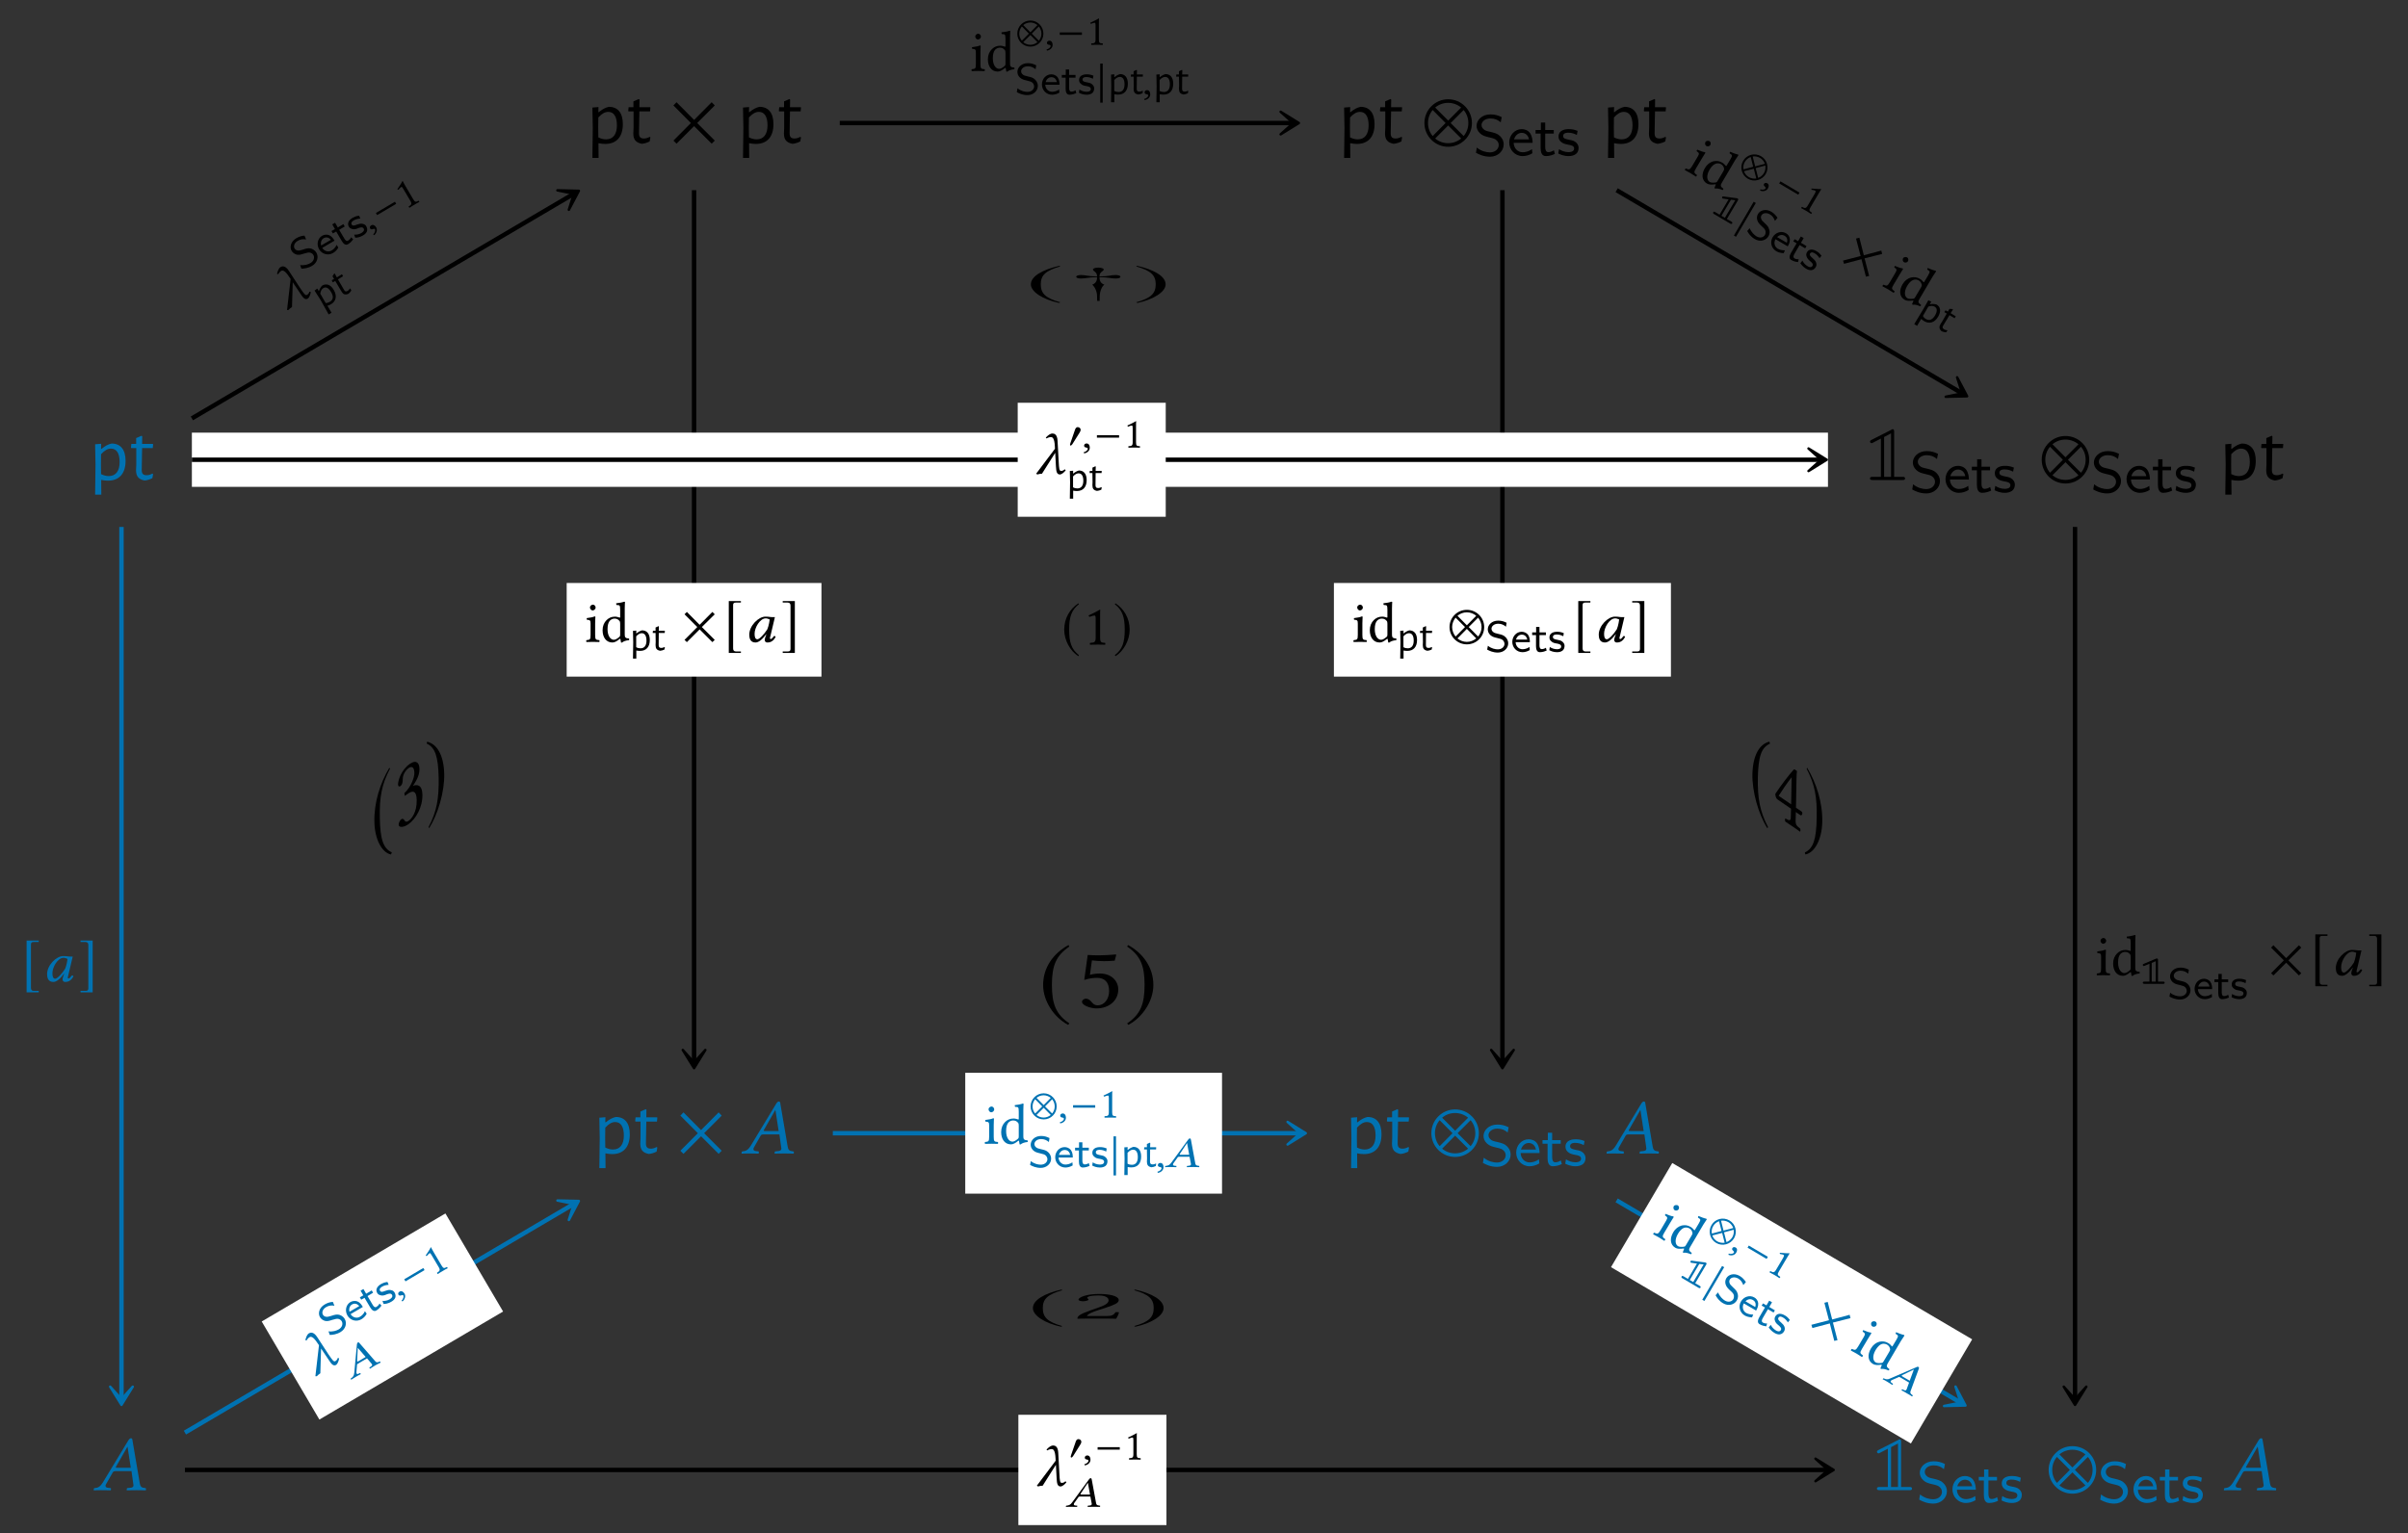 <?xml version="1.0" encoding="UTF-8"?>
<svg xmlns="http://www.w3.org/2000/svg" xmlns:xlink="http://www.w3.org/1999/xlink" width="303.99" height="193.59" viewBox="0 0 303.99 193.59">
<rect x="0" y="0" width="303.99" height="193.59" fill="#333333" stroke="none"/>
<defs>
<g>
<g id="glyph-0-0">
<path d="M 2.875 -4.609 C 2.406 -4.5 2.078 -4.312 1.609 -3.938 L 1.547 -3.938 L 1.562 -4.578 L 0.797 -4.516 L 0.844 -1.938 L 0.797 1.844 L 1.578 1.844 L 1.562 -0.016 C 1.859 0.047 2.156 0.078 2.422 0.078 C 3.844 0.078 4.641 -0.828 4.641 -2.422 C 4.641 -3.828 4.016 -4.609 2.875 -4.609 Z M 2.516 -0.5 C 2.203 -0.5 1.891 -0.578 1.547 -0.75 L 1.531 -2 L 1.547 -3.266 C 2 -3.75 2.375 -3.969 2.797 -3.969 C 3.516 -3.969 3.891 -3.359 3.891 -2.266 C 3.891 -1.141 3.406 -0.5 2.516 -0.5 Z M 2.516 -0.5 "/>
</g>
<g id="glyph-0-1">
<path d="M 2.234 -0.609 C 1.797 -0.609 1.594 -0.781 1.609 -1.328 L 1.656 -4.031 L 3 -4.031 L 3.047 -4.5 L 3.016 -4.562 L 1.656 -4.562 L 1.672 -5.516 L 1.594 -5.594 L 0.906 -5.297 L 0.906 -4.562 L 0.297 -4.562 L 0.25 -4.094 L 0.297 -4.031 L 0.922 -4.031 L 0.922 -1.969 L 0.891 -1.25 C 0.891 -0.469 1.203 -0.094 1.969 0.062 C 2.297 0.031 2.594 -0.062 2.953 -0.234 L 3.047 -0.75 L 2.953 -0.812 C 2.656 -0.656 2.438 -0.609 2.234 -0.609 Z M 2.234 -0.609 "/>
</g>
<g id="glyph-1-0">
<path d="M 5.781 -0.344 L 3.562 -2.562 L 5.781 -4.781 L 5.391 -5.188 L 3.172 -2.953 L 0.953 -5.188 L 0.562 -4.781 L 2.766 -2.562 L 0.562 -0.344 L 0.953 0.047 L 3.172 -2.172 L 5.391 0.047 Z M 5.781 -0.344 "/>
</g>
<g id="glyph-1-1">
<path d="M 6.172 -2.562 C 6.172 -4.219 4.828 -5.562 3.172 -5.562 C 1.516 -5.562 0.172 -4.219 0.172 -2.562 C 0.172 -0.906 1.516 0.438 3.172 0.438 C 4.828 0.438 6.172 -0.906 6.172 -2.562 Z M 4.812 -4.516 L 3.172 -2.875 L 1.531 -4.516 C 1.969 -4.891 2.547 -5.109 3.172 -5.109 C 3.781 -5.109 4.359 -4.891 4.812 -4.516 Z M 5.719 -2.562 C 5.719 -1.938 5.5 -1.359 5.125 -0.922 L 3.484 -2.562 L 5.125 -4.203 C 5.5 -3.766 5.719 -3.188 5.719 -2.562 Z M 2.844 -2.562 L 1.219 -0.922 C 0.844 -1.359 0.625 -1.938 0.625 -2.562 C 0.625 -3.188 0.844 -3.766 1.219 -4.203 Z M 4.812 -0.609 C 4.359 -0.234 3.781 -0.016 3.172 -0.016 C 2.547 -0.016 1.969 -0.234 1.531 -0.609 L 3.172 -2.25 Z M 4.812 -0.609 "/>
</g>
<g id="glyph-2-0">
<path d="M 3.844 -1.391 C 3.844 -1.984 3.516 -2.312 3.359 -2.469 C 3.062 -2.766 2.719 -2.844 2.172 -2.984 C 1.719 -3.078 1.484 -3.141 1.312 -3.312 C 1.219 -3.406 1.047 -3.562 1.047 -3.844 C 1.047 -4.25 1.453 -4.672 2.172 -4.672 C 2.719 -4.672 3.109 -4.5 3.469 -4.188 L 3.594 -4.844 C 3.125 -5.078 2.703 -5.188 2.172 -5.188 C 1.078 -5.188 0.422 -4.453 0.422 -3.75 C 0.422 -3.453 0.516 -3.109 0.875 -2.781 C 1.203 -2.484 1.531 -2.406 1.984 -2.297 C 2.594 -2.156 2.766 -2.109 2.969 -1.891 C 3.109 -1.766 3.219 -1.562 3.219 -1.312 C 3.219 -0.859 2.812 -0.391 2.109 -0.391 C 1.703 -0.391 1.031 -0.516 0.453 -1 L 0.344 -0.344 C 0.703 -0.141 1.312 0.156 2.125 0.156 C 3.125 0.156 3.844 -0.578 3.844 -1.391 Z M 3.844 -1.391 "/>
</g>
<g id="glyph-2-1">
<path d="M 3.203 -1.594 C 3.203 -1.922 3.156 -2.406 2.875 -2.828 C 2.609 -3.203 2.172 -3.328 1.828 -3.328 C 0.938 -3.328 0.25 -2.562 0.25 -1.641 C 0.25 -0.703 0.984 0.078 1.938 0.078 C 2.359 0.078 2.797 -0.047 3.172 -0.281 L 3.125 -0.797 C 2.719 -0.5 2.266 -0.406 1.953 -0.406 C 1.312 -0.406 0.828 -0.922 0.812 -1.594 Z M 2.75 -2.031 L 0.859 -2.031 C 1.031 -2.609 1.453 -2.859 1.828 -2.859 C 2.141 -2.859 2.609 -2.703 2.75 -2.031 Z M 2.75 -2.031 "/>
</g>
<g id="glyph-2-2">
<path d="M 2.578 -0.203 L 2.453 -0.656 C 2.203 -0.484 1.953 -0.422 1.75 -0.422 C 1.453 -0.422 1.359 -0.719 1.359 -1.062 L 1.359 -2.766 L 2.438 -2.766 L 2.438 -3.219 L 1.359 -3.219 L 1.359 -4.156 L 0.812 -4.156 L 0.812 -3.219 L 0.141 -3.219 L 0.141 -2.766 L 0.781 -2.766 L 0.781 -0.938 C 0.781 -0.438 0.906 0.078 1.438 0.078 C 1.953 0.078 2.359 -0.094 2.578 -0.203 Z M 2.578 -0.203 "/>
</g>
<g id="glyph-2-3">
<path d="M 2.781 -0.938 C 2.781 -1.078 2.766 -1.359 2.469 -1.641 C 2.188 -1.875 1.938 -1.922 1.578 -1.984 C 1.156 -2.078 0.828 -2.141 0.828 -2.453 C 0.828 -2.875 1.344 -2.875 1.453 -2.875 C 1.875 -2.875 2.188 -2.781 2.562 -2.594 L 2.656 -3.109 C 2.156 -3.312 1.797 -3.328 1.531 -3.328 C 1.344 -3.328 0.25 -3.328 0.25 -2.375 C 0.25 -2.031 0.438 -1.844 0.531 -1.75 C 0.797 -1.5 1.094 -1.438 1.484 -1.359 C 1.828 -1.297 2.219 -1.234 2.219 -0.875 C 2.219 -0.422 1.609 -0.422 1.516 -0.422 C 1.047 -0.422 0.609 -0.594 0.312 -0.797 L 0.219 -0.25 C 0.469 -0.125 0.906 0.078 1.516 0.078 C 1.844 0.078 2.156 0.016 2.422 -0.172 C 2.703 -0.375 2.781 -0.703 2.781 -0.938 Z M 2.781 -0.938 "/>
</g>
<g id="glyph-3-0">
<path d="M 0.75 -5.078 C 0.656 -5.031 0.547 -4.969 0.547 -4.859 C 0.547 -4.75 0.641 -4.656 0.75 -4.656 C 0.781 -4.656 0.812 -4.656 0.922 -4.719 L 1.922 -5.234 L 1.922 -0.406 L 0.906 -0.406 C 0.75 -0.406 0.547 -0.406 0.547 -0.203 C 0.547 0 0.75 0 0.906 0 L 4.625 0 C 4.797 0 4.969 0 4.969 -0.203 C 4.969 -0.406 4.797 -0.406 4.625 -0.406 L 3.594 -0.406 L 3.594 -6.062 C 3.594 -6.234 3.594 -6.422 3.406 -6.422 C 3.375 -6.422 3.344 -6.422 3.234 -6.344 Z M 3.203 -0.406 L 2.328 -0.406 L 2.328 -5.438 L 3.203 -5.891 Z M 3.203 -0.406 "/>
</g>
<g id="glyph-4-0">
<path d="M 3.062 -2.828 C 2.906 -2.828 2.828 -2.844 2.828 -2.891 C 2.828 -2.906 2.828 -2.938 2.844 -2.953 L 4.297 -5.484 L 4.312 -5.484 L 4.719 -2.828 Z M 1.609 -0.781 L 2.438 -2.234 C 2.516 -2.359 2.578 -2.406 2.812 -2.406 L 4.812 -2.406 L 5.047 -0.719 C 5.062 -0.688 5.062 -0.656 5.062 -0.625 C 5.062 -0.406 4.906 -0.312 4.578 -0.297 L 4.297 -0.266 C 4.25 -0.266 4.234 -0.234 4.219 -0.188 L 4.203 0 L 4.203 0.016 C 4.562 0.016 5.109 0 5.469 0 C 5.859 0 6.25 0.016 6.594 0.016 L 6.625 0 L 6.641 -0.188 C 6.641 -0.234 6.609 -0.266 6.562 -0.266 L 6.453 -0.281 C 6.078 -0.312 5.922 -0.469 5.859 -0.859 L 4.938 -6.266 C 4.922 -6.453 4.891 -6.562 4.75 -6.562 C 4.609 -6.562 4.516 -6.469 4.359 -6.203 L 1.219 -1.016 C 0.844 -0.406 0.562 -0.297 0.156 -0.266 C 0.094 -0.266 0.062 -0.234 0.062 -0.188 L 0.031 0 L 0.047 0.016 C 0.406 0.016 0.562 0 0.922 0 C 1.312 0 1.828 0.016 2.172 0.016 L 2.203 0 L 2.219 -0.188 C 2.234 -0.234 2.203 -0.266 2.156 -0.266 L 1.891 -0.297 C 1.641 -0.312 1.531 -0.406 1.531 -0.562 C 1.531 -0.625 1.562 -0.703 1.609 -0.781 Z M 1.609 -0.781 "/>
</g>
<g id="glyph-5-0">
<path d="M 3.141 -2.344 L 2.969 -2.391 C 2.891 -2.141 2.781 -2.062 2.656 -1.984 C 2.469 -1.875 2.312 -2.078 1.781 -2.859 L 0.375 -5.016 C -0.094 -5.734 -0.484 -5.609 -0.672 -5.5 C -0.922 -5.344 -1.031 -5 -1.125 -4.641 L -0.984 -4.594 C -0.891 -4.766 -0.75 -4.922 -0.594 -5.016 C -0.422 -5.109 -0.141 -5.109 0.406 -4.266 L 0.594 -4 L 0.141 -0.078 L 0.312 -0.078 C 0.453 -0.219 0.594 -0.344 0.766 -0.453 L 0.859 -3.578 L 1.828 -2.141 C 2.188 -1.562 2.438 -1.328 2.766 -1.516 C 2.938 -1.625 3.094 -2.016 3.141 -2.344 Z M 3.141 -2.344 "/>
</g>
<g id="glyph-6-0">
<path d="M 1.969 -2.375 C 1.734 -2.766 1.406 -2.859 1.25 -2.906 C 0.938 -2.969 0.688 -2.906 0.281 -2.766 C -0.062 -2.656 -0.234 -2.625 -0.406 -2.656 C -0.5 -2.672 -0.672 -2.719 -0.781 -2.906 C -0.938 -3.172 -0.844 -3.609 -0.375 -3.875 C -0.031 -4.078 0.297 -4.109 0.672 -4.047 L 0.469 -4.531 C 0.094 -4.5 -0.219 -4.406 -0.562 -4.203 C -1.281 -3.781 -1.422 -3.062 -1.156 -2.609 C -1.047 -2.422 -0.844 -2.219 -0.5 -2.125 C -0.172 -2.062 0.078 -2.156 0.422 -2.266 C 0.859 -2.391 0.984 -2.422 1.203 -2.375 C 1.344 -2.328 1.5 -2.25 1.594 -2.078 C 1.766 -1.781 1.672 -1.328 1.219 -1.062 C 0.953 -0.906 0.469 -0.734 -0.078 -0.812 L 0.078 -0.359 C 0.391 -0.359 0.906 -0.406 1.438 -0.719 C 2.094 -1.109 2.281 -1.844 1.969 -2.375 Z M 1.969 -2.375 "/>
</g>
<g id="glyph-6-1">
<path d="M 1.469 -2.25 C 1.344 -2.469 1.141 -2.797 0.797 -2.938 C 0.484 -3.078 0.141 -3 -0.094 -2.875 C -0.672 -2.531 -0.828 -1.766 -0.469 -1.156 C -0.109 -0.547 0.672 -0.328 1.297 -0.703 C 1.562 -0.859 1.797 -1.094 1.953 -1.391 L 1.734 -1.719 C 1.578 -1.359 1.312 -1.125 1.109 -1.016 C 0.703 -0.766 0.172 -0.922 -0.078 -1.344 Z M 1.016 -2.359 L -0.219 -1.641 C -0.328 -2.094 -0.141 -2.422 0.094 -2.562 C 0.312 -2.688 0.672 -2.766 1.016 -2.359 Z M 1.016 -2.359 "/>
</g>
<g id="glyph-6-2">
<path d="M 1.594 -1.109 L 1.344 -1.375 C 1.25 -1.172 1.094 -1.031 0.969 -0.953 C 0.766 -0.828 0.609 -0.984 0.484 -1.203 L -0.172 -2.312 L 0.531 -2.734 L 0.359 -3.031 L -0.344 -2.609 L -0.688 -3.203 L -1.047 -3 L -0.703 -2.406 L -1.141 -2.156 L -0.969 -1.859 L -0.547 -2.094 L 0.156 -0.906 C 0.344 -0.578 0.625 -0.297 0.953 -0.5 C 1.297 -0.703 1.484 -0.969 1.594 -1.109 Z M 1.594 -1.109 "/>
</g>
<g id="glyph-6-3">
<path d="M 1.438 -1.688 C 1.391 -1.766 1.281 -1.953 0.984 -2 C 0.703 -2.062 0.516 -1.984 0.266 -1.906 C -0.047 -1.781 -0.281 -1.703 -0.406 -1.922 C -0.562 -2.188 -0.219 -2.391 -0.141 -2.438 C 0.125 -2.594 0.359 -2.641 0.688 -2.672 L 0.531 -3.031 C 0.141 -2.984 -0.109 -2.859 -0.281 -2.766 C -0.406 -2.688 -1.125 -2.266 -0.75 -1.625 C -0.625 -1.406 -0.422 -1.375 -0.328 -1.344 C -0.062 -1.266 0.172 -1.344 0.453 -1.469 C 0.688 -1.547 0.969 -1.641 1.109 -1.406 C 1.281 -1.109 0.891 -0.891 0.828 -0.844 C 0.531 -0.672 0.172 -0.609 -0.094 -0.641 L 0.047 -0.25 C 0.25 -0.25 0.625 -0.297 1.016 -0.531 C 1.234 -0.656 1.422 -0.812 1.516 -1.031 C 1.609 -1.281 1.531 -1.516 1.438 -1.688 Z M 1.438 -1.688 "/>
</g>
<g id="glyph-7-0">
<path d="M 0.266 -0.75 C 0.094 -0.656 0.047 -0.5 0.125 -0.359 C 0.219 -0.203 0.375 -0.25 0.484 -0.281 C 0.594 -0.328 0.688 -0.344 0.75 -0.25 C 0.797 -0.141 0.75 0.172 0.516 0.391 C 0.547 0.438 0.594 0.469 0.641 0.484 C 0.922 0.25 1.078 -0.172 0.891 -0.5 C 0.719 -0.781 0.469 -0.875 0.266 -0.75 Z M 0.266 -0.75 "/>
</g>
<g id="glyph-8-0">
<path d="M 2.062 -2.672 L 1.906 -2.938 L -0.5 -1.516 L -0.344 -1.25 Z M 2.062 -2.672 "/>
</g>
<g id="glyph-9-0">
<path d="M 1.016 -1.375 L 0.047 -3.016 C -0.109 -3.297 -0.281 -3.578 -0.297 -3.672 C -0.312 -3.688 -0.328 -3.672 -0.344 -3.672 C -0.5 -3.344 -0.703 -3.078 -0.984 -2.641 C -0.938 -2.594 -0.922 -2.562 -0.844 -2.578 C -0.672 -2.781 -0.594 -2.859 -0.5 -2.922 C -0.422 -2.969 -0.344 -2.875 -0.25 -2.703 L 0.656 -1.172 C 0.891 -0.781 0.781 -0.672 0.438 -0.453 C 0.438 -0.422 0.5 -0.312 0.547 -0.297 C 0.766 -0.453 0.938 -0.547 1.203 -0.703 C 1.422 -0.844 1.531 -0.906 1.797 -1.031 C 1.781 -1.078 1.719 -1.188 1.688 -1.188 C 1.344 -1 1.25 -0.984 1.016 -1.375 Z M 1.016 -1.375 "/>
</g>
<g id="glyph-10-0">
<path d="M 0.062 -2.984 C -0.109 -2.797 -0.219 -2.625 -0.328 -2.328 L -0.359 -2.297 L -0.547 -2.609 L -0.891 -2.359 L -0.125 -1.156 L 0.891 0.656 L 1.25 0.438 L 0.734 -0.438 C 0.891 -0.484 1.062 -0.562 1.172 -0.625 C 1.844 -1.016 1.969 -1.688 1.531 -2.438 C 1.141 -3.109 0.609 -3.297 0.062 -2.984 Z M 1.062 -0.953 C 0.906 -0.875 0.734 -0.781 0.516 -0.781 L -0.172 -1.969 C -0.109 -2.328 0.016 -2.562 0.219 -2.672 C 0.562 -2.875 0.906 -2.672 1.203 -2.156 C 1.531 -1.609 1.469 -1.203 1.062 -0.953 Z M 1.062 -0.953 "/>
</g>
<g id="glyph-10-1">
<path d="M 0.891 -0.906 C 0.672 -0.781 0.531 -0.812 0.391 -1.094 L -0.344 -2.359 L 0.297 -2.75 L 0.188 -2.969 L 0.156 -3 L -0.484 -2.609 L -0.734 -3.078 L -0.812 -3.094 L -1.031 -2.75 L -0.828 -2.406 L -1.125 -2.25 L -1.016 -2.016 L -0.984 -1.984 L -0.688 -2.156 L -0.109 -1.188 L 0.094 -0.844 C 0.312 -0.469 0.531 -0.375 0.938 -0.516 C 1.109 -0.625 1.203 -0.75 1.344 -0.938 L 1.234 -1.188 L 1.188 -1.203 C 1.078 -1.062 0.984 -0.969 0.891 -0.906 Z M 0.891 -0.906 "/>
</g>
<g id="glyph-11-0">
<path d="M 0.656 -4.359 C 0.656 -4.156 0.828 -3.969 1 -3.969 C 1.203 -3.969 1.375 -4.172 1.375 -4.328 C 1.375 -4.5 1.234 -4.703 1.031 -4.703 C 0.859 -4.703 0.656 -4.531 0.656 -4.359 Z M 1.312 -0.891 L 1.312 -2.328 C 1.312 -2.703 1.344 -3.156 1.344 -3.156 C 1.344 -3.188 1.312 -3.219 1.25 -3.219 C 1.047 -3.125 0.75 -3.062 0.25 -3 C 0.234 -2.953 0.25 -2.844 0.266 -2.797 C 0.672 -2.766 0.734 -2.719 0.734 -2.297 L 0.734 -0.891 C 0.734 -0.281 0.656 -0.266 0.219 -0.219 C 0.172 -0.188 0.172 -0.031 0.219 0.016 C 0.453 0 0.734 0 1.031 0 C 1.328 0 1.594 0 1.844 0.016 C 1.875 -0.031 1.875 -0.188 1.844 -0.219 C 1.391 -0.25 1.312 -0.281 1.312 -0.891 Z M 1.312 -0.891 "/>
</g>
<g id="glyph-11-1">
<path d="M 2.5 -0.906 C 2.5 -0.766 2.484 -0.703 2.391 -0.625 C 2.125 -0.391 1.891 -0.266 1.703 -0.266 C 1.312 -0.266 0.906 -0.703 0.906 -1.609 C 0.906 -2.125 1.016 -2.422 1.125 -2.578 C 1.344 -2.906 1.656 -2.938 1.797 -2.938 C 2.062 -2.938 2.234 -2.844 2.391 -2.672 C 2.484 -2.562 2.5 -2.5 2.5 -2.281 Z M 2.422 -0.359 C 2.469 -0.391 2.531 -0.406 2.531 -0.359 C 2.562 -0.172 2.609 0.078 2.609 0.078 C 2.672 0.094 2.703 0.094 2.75 0.078 C 2.906 -0.062 3.172 -0.172 3.609 -0.219 C 3.656 -0.266 3.656 -0.375 3.609 -0.422 C 3.141 -0.453 3.078 -0.594 3.078 -0.938 L 3.078 -4.234 C 3.078 -4.703 3.109 -5 3.109 -5 C 3.109 -5.047 3.078 -5.078 3.016 -5.078 C 2.828 -5 2.281 -4.891 2 -4.875 C 1.984 -4.812 2 -4.703 2.047 -4.656 C 2.422 -4.641 2.5 -4.672 2.5 -4.062 L 2.5 -3.125 C 2.5 -3.078 2.484 -3.062 2.438 -3.062 C 2.406 -3.062 2.109 -3.188 1.875 -3.188 C 1.391 -3.188 1.078 -3.031 0.781 -2.75 C 0.469 -2.438 0.281 -2.016 0.281 -1.469 C 0.281 -0.578 0.734 0.078 1.516 0.078 C 1.797 0.078 2.078 -0.078 2.422 -0.359 Z M 2.422 -0.359 "/>
</g>
<g id="glyph-11-2">
<path d="M 2.094 -0.891 L 2.094 -3.406 C 2.094 -3.844 2.094 -4.281 2.109 -4.375 C 2.109 -4.422 2.094 -4.422 2.078 -4.422 C 1.672 -4.172 1.281 -3.984 0.641 -3.688 C 0.656 -3.609 0.688 -3.531 0.75 -3.5 C 1.094 -3.625 1.25 -3.672 1.391 -3.672 C 1.516 -3.672 1.531 -3.5 1.531 -3.25 L 1.531 -0.891 C 1.531 -0.281 1.344 -0.25 0.828 -0.219 C 0.781 -0.188 0.781 -0.031 0.828 0.016 C 1.188 0 1.453 0 1.844 0 C 2.188 0 2.359 0 2.719 0.016 C 2.766 -0.031 2.766 -0.188 2.719 -0.219 C 2.219 -0.25 2.094 -0.281 2.094 -0.891 Z M 2.094 -0.891 "/>
</g>
<g id="glyph-12-0">
<path d="M 3.391 -1.406 C 3.391 -2.312 2.656 -3.062 1.75 -3.062 C 0.828 -3.062 0.094 -2.312 0.094 -1.406 C 0.094 -0.5 0.828 0.234 1.75 0.234 C 2.656 0.234 3.391 -0.5 3.391 -1.406 Z M 2.641 -2.484 L 1.75 -1.578 L 0.844 -2.484 C 1.078 -2.688 1.406 -2.812 1.75 -2.812 C 2.078 -2.812 2.391 -2.688 2.641 -2.484 Z M 3.141 -1.406 C 3.141 -1.062 3.016 -0.75 2.812 -0.516 L 1.922 -1.406 L 2.812 -2.312 C 3.016 -2.062 3.141 -1.75 3.141 -1.406 Z M 1.562 -1.406 L 0.672 -0.516 C 0.469 -0.75 0.344 -1.062 0.344 -1.406 C 0.344 -1.75 0.469 -2.062 0.672 -2.312 Z M 2.641 -0.328 C 2.391 -0.125 2.078 0 1.75 0 C 1.406 0 1.078 -0.125 0.844 -0.328 L 1.75 -1.234 Z M 2.641 -0.328 "/>
</g>
<g id="glyph-12-1">
<path d="M 3.141 -1.25 L 3.141 -1.562 L 0.344 -1.562 L 0.344 -1.25 Z M 3.141 -1.25 "/>
</g>
<g id="glyph-12-2">
<path d="M 0.703 1.062 L 0.703 -3.875 L 0.391 -3.875 L 0.391 1.062 Z M 0.703 1.062 "/>
</g>
<g id="glyph-12-3">
<path d="M 1.625 -2.25 C 1.625 -2.453 1.438 -2.578 1.25 -2.578 C 1.047 -2.578 0.953 -2.375 0.906 -2.219 L 0.328 -0.547 C 0.312 -0.516 0.281 -0.406 0.281 -0.359 C 0.281 -0.312 0.312 -0.25 0.359 -0.25 C 0.438 -0.25 0.531 -0.359 0.578 -0.422 L 1.469 -1.844 C 1.547 -1.953 1.625 -2.109 1.625 -2.25 Z M 1.625 -2.25 "/>
</g>
<g id="glyph-13-0">
<path d="M 0.609 -0.516 C 0.422 -0.516 0.297 -0.391 0.297 -0.234 C 0.297 -0.062 0.453 -0.016 0.562 0 C 0.672 0.016 0.766 0.047 0.766 0.172 C 0.766 0.281 0.562 0.531 0.25 0.594 C 0.25 0.656 0.266 0.703 0.312 0.734 C 0.672 0.688 1.016 0.406 1.016 0.016 C 1.016 -0.312 0.859 -0.516 0.609 -0.516 Z M 0.609 -0.516 "/>
</g>
<g id="glyph-13-1">
<path d="M 2.016 -1.547 C 1.906 -1.547 1.859 -1.562 1.859 -1.594 C 1.859 -1.594 1.859 -1.609 1.859 -1.625 L 2.781 -3.016 L 2.797 -3.016 L 3.062 -1.547 Z M 1.047 -0.438 L 1.594 -1.203 C 1.625 -1.281 1.688 -1.297 1.828 -1.297 L 3.109 -1.297 L 3.281 -0.391 C 3.281 -0.375 3.281 -0.359 3.281 -0.344 C 3.281 -0.219 3.188 -0.172 2.984 -0.156 L 2.812 -0.141 C 2.797 -0.141 2.781 -0.125 2.766 -0.109 L 2.766 0.016 C 3 0 3.344 0 3.594 0 C 3.844 0 4.109 0 4.328 0.016 L 4.328 0 L 4.344 -0.109 C 4.344 -0.125 4.328 -0.141 4.297 -0.141 L 4.234 -0.156 C 3.969 -0.172 3.859 -0.25 3.828 -0.469 L 3.281 -3.438 C 3.266 -3.547 3.234 -3.609 3.141 -3.609 C 3.062 -3.609 3 -3.562 2.891 -3.406 L 0.812 -0.562 C 0.578 -0.219 0.375 -0.172 0.094 -0.141 C 0.078 -0.141 0.031 -0.125 0.031 -0.109 L 0.016 0 L 0.016 0.016 C 0.25 0 0.375 0 0.609 0 C 0.859 0 1.203 0 1.422 0.016 L 1.438 0 L 1.453 -0.109 C 1.469 -0.125 1.438 -0.141 1.422 -0.141 L 1.25 -0.156 C 1.078 -0.172 1.016 -0.219 1.016 -0.312 C 1.016 -0.344 1.031 -0.391 1.047 -0.438 Z M 1.047 -0.438 "/>
</g>
<g id="glyph-14-0">
<path d="M 1.578 -0.672 L 1.578 -2.578 C 1.578 -2.906 1.578 -3.234 1.594 -3.312 C 1.594 -3.328 1.578 -3.328 1.562 -3.328 C 1.266 -3.141 0.969 -3.016 0.484 -2.781 C 0.5 -2.719 0.516 -2.672 0.578 -2.641 C 0.828 -2.734 0.938 -2.781 1.047 -2.781 C 1.141 -2.781 1.156 -2.641 1.156 -2.453 L 1.156 -0.672 C 1.156 -0.219 1.016 -0.188 0.625 -0.172 C 0.594 -0.141 0.594 -0.016 0.625 0.016 C 0.891 0 1.094 0 1.391 0 C 1.656 0 1.781 0 2.062 0.016 C 2.094 -0.016 2.094 -0.141 2.062 -0.172 C 1.672 -0.188 1.578 -0.219 1.578 -0.672 Z M 1.578 -0.672 "/>
</g>
<g id="glyph-15-0">
<path d="M 2.906 -1.047 C 2.906 -1.5 2.656 -1.75 2.547 -1.859 C 2.312 -2.094 2.062 -2.156 1.641 -2.25 C 1.297 -2.328 1.125 -2.375 1 -2.5 C 0.922 -2.562 0.797 -2.688 0.797 -2.906 C 0.797 -3.203 1.109 -3.531 1.641 -3.531 C 2.047 -3.531 2.344 -3.391 2.625 -3.156 L 2.703 -3.656 C 2.359 -3.828 2.047 -3.922 1.641 -3.922 C 0.812 -3.922 0.328 -3.359 0.328 -2.828 C 0.328 -2.609 0.391 -2.344 0.656 -2.094 C 0.906 -1.875 1.156 -1.812 1.5 -1.734 C 1.953 -1.625 2.078 -1.594 2.25 -1.438 C 2.344 -1.328 2.438 -1.172 2.438 -0.984 C 2.438 -0.641 2.125 -0.297 1.594 -0.297 C 1.281 -0.297 0.781 -0.391 0.344 -0.75 L 0.25 -0.266 C 0.531 -0.109 0.984 0.109 1.594 0.109 C 2.359 0.109 2.906 -0.438 2.906 -1.047 Z M 2.906 -1.047 "/>
</g>
<g id="glyph-15-1">
<path d="M 2.406 -1.203 C 2.406 -1.453 2.391 -1.828 2.172 -2.141 C 1.969 -2.406 1.641 -2.516 1.375 -2.516 C 0.703 -2.516 0.188 -1.938 0.188 -1.234 C 0.188 -0.531 0.734 0.062 1.469 0.062 C 1.781 0.062 2.109 -0.031 2.391 -0.203 L 2.359 -0.594 C 2.047 -0.375 1.703 -0.312 1.469 -0.312 C 1 -0.312 0.625 -0.703 0.609 -1.203 Z M 2.078 -1.531 L 0.656 -1.531 C 0.781 -1.969 1.109 -2.156 1.375 -2.156 C 1.625 -2.156 1.969 -2.047 2.078 -1.531 Z M 2.078 -1.531 "/>
</g>
<g id="glyph-15-2">
<path d="M 1.938 -0.141 L 1.844 -0.5 C 1.672 -0.375 1.469 -0.328 1.328 -0.328 C 1.094 -0.328 1.031 -0.547 1.031 -0.797 L 1.031 -2.094 L 1.844 -2.094 L 1.844 -2.438 L 1.031 -2.438 L 1.031 -3.125 L 0.609 -3.125 L 0.609 -2.438 L 0.109 -2.438 L 0.109 -2.094 L 0.594 -2.094 L 0.594 -0.703 C 0.594 -0.328 0.688 0.062 1.078 0.062 C 1.469 0.062 1.781 -0.078 1.938 -0.141 Z M 1.938 -0.141 "/>
</g>
<g id="glyph-15-3">
<path d="M 2.094 -0.719 C 2.094 -0.812 2.094 -1.031 1.859 -1.234 C 1.656 -1.422 1.453 -1.453 1.203 -1.5 C 0.875 -1.562 0.625 -1.609 0.625 -1.859 C 0.625 -2.172 1.016 -2.172 1.109 -2.172 C 1.422 -2.172 1.656 -2.094 1.938 -1.953 L 2 -2.344 C 1.625 -2.5 1.359 -2.516 1.156 -2.516 C 1.016 -2.516 0.188 -2.516 0.188 -1.781 C 0.188 -1.531 0.328 -1.391 0.406 -1.328 C 0.594 -1.125 0.828 -1.078 1.125 -1.031 C 1.375 -0.984 1.672 -0.922 1.672 -0.656 C 1.672 -0.312 1.219 -0.312 1.141 -0.312 C 0.797 -0.312 0.453 -0.438 0.234 -0.594 L 0.172 -0.188 C 0.344 -0.094 0.688 0.062 1.141 0.062 C 1.391 0.062 1.625 0.016 1.828 -0.125 C 2.031 -0.281 2.094 -0.531 2.094 -0.719 Z M 2.094 -0.719 "/>
</g>
<g id="glyph-16-0">
<path d="M 1.578 -2.547 C 1.328 -2.469 1.141 -2.375 0.891 -2.172 L 0.844 -2.172 L 0.859 -2.516 L 0.438 -2.484 L 0.469 -1.062 L 0.438 1.016 L 0.859 1.016 L 0.859 0 C 1.016 0.031 1.188 0.047 1.328 0.047 C 2.109 0.047 2.562 -0.453 2.562 -1.328 C 2.562 -2.109 2.203 -2.547 1.578 -2.547 Z M 1.391 -0.281 C 1.219 -0.281 1.031 -0.312 0.844 -0.422 L 0.844 -1.797 C 1.094 -2.062 1.312 -2.188 1.547 -2.188 C 1.938 -2.188 2.141 -1.844 2.141 -1.25 C 2.141 -0.625 1.875 -0.281 1.391 -0.281 Z M 1.391 -0.281 "/>
</g>
<g id="glyph-16-1">
<path d="M 1.234 -0.328 C 0.984 -0.328 0.875 -0.438 0.891 -0.734 L 0.906 -2.219 L 1.656 -2.219 L 1.672 -2.469 L 1.656 -2.5 L 0.906 -2.5 L 0.922 -3.031 L 0.875 -3.078 L 0.5 -2.906 L 0.5 -2.5 L 0.172 -2.5 L 0.141 -2.25 L 0.156 -2.219 L 0.5 -2.219 L 0.516 -1.078 L 0.5 -0.688 C 0.5 -0.25 0.656 -0.047 1.078 0.031 C 1.266 0.016 1.422 -0.031 1.625 -0.125 L 1.672 -0.406 L 1.625 -0.438 C 1.469 -0.359 1.344 -0.328 1.234 -0.328 Z M 1.234 -0.328 "/>
</g>
<g id="glyph-17-0">
<path d="M 2.766 -3.422 C 2.672 -3.25 2.734 -3 2.875 -2.922 C 3.047 -2.812 3.297 -2.891 3.375 -3.031 C 3.469 -3.172 3.453 -3.422 3.281 -3.531 C 3.125 -3.609 2.859 -3.578 2.766 -3.422 Z M 1.578 -0.094 L 2.312 -1.328 C 2.5 -1.656 2.75 -2.031 2.75 -2.031 C 2.766 -2.062 2.75 -2.109 2.703 -2.141 C 2.484 -2.156 2.188 -2.266 1.734 -2.453 C 1.703 -2.422 1.656 -2.328 1.656 -2.266 C 1.984 -2.047 2.016 -1.969 1.812 -1.609 L 1.094 -0.391 C 0.781 0.125 0.703 0.094 0.297 -0.078 C 0.234 -0.062 0.156 0.062 0.172 0.125 C 0.391 0.234 0.641 0.375 0.891 0.516 C 1.141 0.672 1.375 0.812 1.578 0.953 C 1.625 0.922 1.703 0.797 1.703 0.75 C 1.328 0.484 1.266 0.422 1.578 -0.094 Z M 1.578 -0.094 "/>
</g>
<g id="glyph-17-1">
<path d="M 2.609 0.484 C 2.547 0.609 2.5 0.656 2.375 0.688 C 2.031 0.734 1.766 0.719 1.609 0.625 C 1.266 0.438 1.141 -0.156 1.594 -0.938 C 1.859 -1.375 2.109 -1.578 2.281 -1.641 C 2.625 -1.812 2.906 -1.688 3.031 -1.625 C 3.266 -1.484 3.359 -1.328 3.422 -1.078 C 3.438 -0.938 3.422 -0.891 3.312 -0.703 Z M 2.281 0.922 C 2.328 0.906 2.391 0.938 2.375 0.969 C 2.297 1.156 2.203 1.391 2.203 1.391 C 2.25 1.438 2.281 1.453 2.328 1.453 C 2.531 1.422 2.828 1.469 3.219 1.641 C 3.297 1.625 3.344 1.531 3.328 1.469 C 2.938 1.203 2.953 1.047 3.125 0.75 L 4.797 -2.094 C 5.047 -2.484 5.219 -2.734 5.219 -2.734 C 5.25 -2.766 5.234 -2.812 5.172 -2.844 C 4.969 -2.875 4.453 -3.062 4.188 -3.188 C 4.141 -3.141 4.109 -3.031 4.125 -2.984 C 4.453 -2.766 4.531 -2.766 4.219 -2.234 L 3.734 -1.422 C 3.719 -1.391 3.688 -1.375 3.641 -1.406 C 3.625 -1.422 3.422 -1.688 3.219 -1.797 C 2.812 -2.047 2.453 -2.062 2.062 -1.984 C 1.641 -1.859 1.266 -1.594 1 -1.125 C 0.547 -0.359 0.594 0.438 1.266 0.828 C 1.5 0.969 1.844 0.984 2.281 0.922 Z M 2.281 0.922 "/>
</g>
<g id="glyph-18-0">
<path d="M 3.641 0.5 C 4.094 -0.281 3.844 -1.297 3.062 -1.75 C 2.266 -2.219 1.25 -1.953 0.797 -1.172 C 0.328 -0.391 0.594 0.625 1.391 1.094 C 2.172 1.547 3.172 1.281 3.641 0.5 Z M 3.547 -0.797 L 2.312 -0.469 L 2 -1.719 C 2.281 -1.766 2.641 -1.703 2.938 -1.531 C 3.219 -1.375 3.422 -1.094 3.547 -0.797 Z M 3.422 0.375 C 3.234 0.672 2.969 0.891 2.688 0.984 L 2.375 -0.25 L 3.594 -0.578 C 3.641 -0.25 3.594 0.078 3.422 0.375 Z M 2.062 -0.422 L 0.844 -0.094 C 0.781 -0.406 0.828 -0.75 1.016 -1.047 C 1.188 -1.344 1.453 -1.547 1.75 -1.656 Z M 2.453 1.062 C 2.125 1.109 1.797 1.047 1.516 0.891 C 1.219 0.719 0.984 0.438 0.906 0.141 L 2.141 -0.172 Z M 2.453 1.062 "/>
</g>
<g id="glyph-18-1">
<path d="M 3.344 0.516 L 3.5 0.25 L 1.094 -1.172 L 0.938 -0.906 Z M 3.344 0.516 "/>
</g>
<g id="glyph-18-2">
<path d="M 0.078 1.281 L 2.578 -2.984 L 2.312 -3.141 L -0.188 1.125 Z M 0.078 1.281 "/>
</g>
<g id="glyph-19-0">
<path d="M 0.797 -0.125 C 0.625 -0.219 0.453 -0.188 0.375 -0.047 C 0.281 0.109 0.406 0.219 0.484 0.281 C 0.562 0.359 0.625 0.438 0.562 0.531 C 0.516 0.641 0.219 0.734 -0.078 0.641 C -0.109 0.688 -0.125 0.75 -0.109 0.797 C 0.234 0.938 0.672 0.859 0.859 0.531 C 1.031 0.25 1 0 0.797 -0.125 Z M 0.797 -0.125 "/>
</g>
<g id="glyph-20-0">
<path d="M 1.703 0.219 L 2.672 -1.422 C 2.828 -1.703 3 -1.984 3.047 -2.047 C 3.062 -2.062 3.047 -2.078 3.031 -2.078 C 2.688 -2.062 2.359 -2.109 1.828 -2.141 C 1.812 -2.094 1.797 -2.031 1.844 -1.984 C 2.109 -1.938 2.219 -1.922 2.312 -1.859 C 2.391 -1.812 2.344 -1.688 2.25 -1.516 L 1.344 0.016 C 1.109 0.406 0.969 0.359 0.625 0.172 C 0.594 0.172 0.531 0.281 0.516 0.328 C 0.766 0.453 0.938 0.547 1.203 0.703 C 1.422 0.844 1.531 0.906 1.766 1.062 C 1.828 1.047 1.891 0.938 1.875 0.906 C 1.531 0.688 1.469 0.609 1.703 0.219 Z M 1.703 0.219 "/>
</g>
<g id="glyph-21-0">
<path d="M 1.703 -1.938 C 1.609 -1.953 1.562 -1.969 1.516 -1.891 C 1.469 -1.828 1.484 -1.734 1.562 -1.688 C 1.578 -1.688 1.578 -1.672 1.656 -1.672 L 2.312 -1.578 L 1.172 0.359 L 0.625 0.031 C 0.562 0 0.438 -0.078 0.375 0.047 C 0.297 0.172 0.422 0.25 0.484 0.281 L 2.5 1.469 C 2.578 1.516 2.688 1.578 2.766 1.453 C 2.828 1.328 2.719 1.266 2.641 1.219 L 2.094 0.906 L 3.469 -1.422 C 3.516 -1.5 3.578 -1.609 3.453 -1.688 C 3.438 -1.703 3.438 -1.703 3.359 -1.719 Z M 1.406 0.5 L 2.609 -1.531 L 3.156 -1.469 L 1.844 0.75 Z M 1.406 0.5 "/>
</g>
<g id="glyph-22-0">
<path d="M 3.031 0.562 C 3.266 0.172 3.188 -0.172 3.125 -0.312 C 3.062 -0.641 2.875 -0.812 2.562 -1.109 C 2.312 -1.344 2.172 -1.469 2.125 -1.656 C 2.094 -1.734 2.047 -1.906 2.156 -2.094 C 2.312 -2.359 2.75 -2.484 3.219 -2.219 C 3.562 -2.016 3.734 -1.734 3.859 -1.391 L 4.188 -1.781 C 3.969 -2.094 3.75 -2.344 3.406 -2.547 C 2.688 -2.969 1.984 -2.719 1.719 -2.266 C 1.609 -2.078 1.531 -1.812 1.625 -1.484 C 1.734 -1.156 1.922 -0.969 2.172 -0.734 C 2.516 -0.422 2.609 -0.328 2.672 -0.094 C 2.688 0.047 2.688 0.219 2.594 0.391 C 2.422 0.688 1.984 0.828 1.531 0.562 C 1.266 0.406 0.875 0.047 0.672 -0.469 L 0.359 -0.109 C 0.516 0.172 0.781 0.594 1.312 0.906 C 1.969 1.297 2.719 1.094 3.031 0.562 Z M 3.031 0.562 "/>
</g>
<g id="glyph-22-1">
<path d="M 2.688 0.188 C 2.812 -0.031 2.984 -0.359 2.953 -0.75 C 2.922 -1.078 2.703 -1.344 2.469 -1.469 C 1.891 -1.812 1.141 -1.578 0.781 -0.969 C 0.422 -0.359 0.609 0.422 1.234 0.797 C 1.5 0.953 1.828 1.031 2.172 1.047 L 2.328 0.688 C 1.953 0.703 1.625 0.594 1.422 0.484 C 1.016 0.234 0.891 -0.297 1.141 -0.719 Z M 2.578 -0.266 L 1.344 -0.984 C 1.672 -1.312 2.047 -1.297 2.281 -1.156 C 2.5 -1.031 2.734 -0.766 2.578 -0.266 Z M 2.578 -0.266 "/>
</g>
<g id="glyph-22-2">
<path d="M 1.75 0.859 L 1.844 0.5 C 1.625 0.516 1.438 0.469 1.312 0.391 C 1.109 0.266 1.172 0.047 1.297 -0.172 L 1.953 -1.297 L 2.656 -0.875 L 2.828 -1.156 L 2.125 -1.578 L 2.469 -2.172 L 2.109 -2.375 L 1.766 -1.781 L 1.328 -2.031 L 1.156 -1.75 L 1.578 -1.516 L 0.875 -0.312 C 0.688 0.016 0.562 0.391 0.891 0.594 C 1.234 0.797 1.578 0.844 1.75 0.859 Z M 1.75 0.859 "/>
</g>
<g id="glyph-22-3">
<path d="M 2.172 0.438 C 2.219 0.359 2.328 0.172 2.234 -0.125 C 2.141 -0.375 1.984 -0.516 1.797 -0.688 C 1.547 -0.906 1.344 -1.078 1.469 -1.297 C 1.625 -1.562 1.969 -1.359 2.047 -1.312 C 2.312 -1.156 2.484 -0.969 2.656 -0.703 L 2.906 -1 C 2.672 -1.328 2.453 -1.484 2.281 -1.578 C 2.156 -1.656 1.438 -2.078 1.062 -1.438 C 0.938 -1.219 0.984 -1.031 1.016 -0.938 C 1.094 -0.672 1.266 -0.5 1.484 -0.312 C 1.688 -0.141 1.906 0.047 1.766 0.281 C 1.594 0.578 1.203 0.359 1.141 0.312 C 0.844 0.141 0.609 -0.141 0.5 -0.391 L 0.234 -0.062 C 0.344 0.094 0.562 0.391 0.953 0.625 C 1.172 0.75 1.391 0.844 1.641 0.812 C 1.891 0.781 2.078 0.609 2.172 0.438 Z M 2.172 0.438 "/>
</g>
<g id="glyph-23-0">
<path d="M 3.766 1.922 L 3.188 -0.297 L 5.406 -0.859 L 5.297 -1.281 L 3.094 -0.688 L 2.531 -2.906 L 2.109 -2.797 L 2.688 -0.594 L 0.469 -0.016 L 0.594 0.391 L 2.797 -0.188 L 3.359 2.016 Z M 3.766 1.922 "/>
</g>
<g id="glyph-24-0">
<path d="M 2.656 -1.391 C 2.391 -1.453 2.188 -1.469 1.859 -1.422 L 1.828 -1.453 L 2.016 -1.734 L 1.641 -1.922 L 0.938 -0.688 L -0.141 1.094 L 0.219 1.312 L 0.734 0.438 C 0.859 0.547 1 0.656 1.109 0.719 C 1.781 1.109 2.438 0.906 2.875 0.156 C 3.266 -0.516 3.203 -1.078 2.656 -1.391 Z M 1.344 0.453 C 1.188 0.375 1.047 0.25 0.953 0.062 L 1.641 -1.125 C 1.984 -1.234 2.234 -1.219 2.438 -1.109 C 2.781 -0.906 2.781 -0.516 2.484 0 C 2.156 0.547 1.75 0.703 1.344 0.453 Z M 1.344 0.453 "/>
</g>
<g id="glyph-24-1">
<path d="M 1.234 0.344 C 1.016 0.219 0.969 0.062 1.141 -0.188 L 1.906 -1.453 L 2.547 -1.062 L 2.688 -1.281 L 2.688 -1.312 L 2.047 -1.703 L 2.328 -2.141 L 2.312 -2.219 L 1.906 -2.25 L 1.703 -1.906 L 1.406 -2.062 L 1.266 -1.859 L 1.266 -1.828 L 1.562 -1.656 L 0.984 -0.656 L 0.781 -0.344 C 0.562 0.031 0.594 0.281 0.906 0.578 C 1.078 0.656 1.234 0.688 1.469 0.719 L 1.641 0.5 L 1.625 0.453 C 1.453 0.438 1.328 0.406 1.234 0.344 Z M 1.234 0.344 "/>
</g>
<g id="glyph-25-0">
<path d="M 3.141 -2.344 L 2.969 -2.391 C 2.891 -2.141 2.781 -2.062 2.656 -1.984 C 2.469 -1.875 2.312 -2.078 1.781 -2.859 L 0.375 -5.016 C -0.094 -5.734 -0.484 -5.609 -0.672 -5.5 C -0.922 -5.344 -1.031 -5 -1.125 -4.641 L -0.984 -4.594 C -0.891 -4.766 -0.75 -4.922 -0.594 -5.016 C -0.422 -5.109 -0.141 -5.109 0.406 -4.266 L 0.594 -4 L 0.141 -0.078 L 0.312 -0.078 C 0.453 -0.219 0.594 -0.344 0.766 -0.453 L 0.859 -3.578 L 1.828 -2.141 C 2.188 -1.562 2.438 -1.328 2.766 -1.516 C 2.938 -1.625 3.094 -2.016 3.141 -2.344 Z M 3.141 -2.344 "/>
</g>
<g id="glyph-26-0">
<path d="M 1.969 -2.375 C 1.734 -2.766 1.406 -2.859 1.25 -2.906 C 0.938 -2.969 0.688 -2.906 0.281 -2.766 C -0.062 -2.656 -0.234 -2.625 -0.406 -2.656 C -0.5 -2.672 -0.672 -2.719 -0.781 -2.906 C -0.938 -3.172 -0.844 -3.609 -0.375 -3.875 C -0.031 -4.078 0.297 -4.109 0.672 -4.047 L 0.469 -4.531 C 0.094 -4.5 -0.219 -4.406 -0.562 -4.203 C -1.281 -3.781 -1.422 -3.062 -1.156 -2.609 C -1.047 -2.422 -0.844 -2.219 -0.5 -2.125 C -0.172 -2.062 0.078 -2.156 0.422 -2.266 C 0.859 -2.391 0.984 -2.422 1.203 -2.375 C 1.344 -2.328 1.5 -2.25 1.594 -2.078 C 1.766 -1.781 1.672 -1.328 1.219 -1.062 C 0.953 -0.906 0.469 -0.734 -0.078 -0.812 L 0.078 -0.359 C 0.391 -0.359 0.906 -0.406 1.438 -0.719 C 2.094 -1.109 2.281 -1.844 1.969 -2.375 Z M 1.969 -2.375 "/>
</g>
<g id="glyph-26-1">
<path d="M 1.469 -2.25 C 1.344 -2.469 1.141 -2.797 0.797 -2.938 C 0.484 -3.078 0.141 -3 -0.094 -2.875 C -0.672 -2.531 -0.828 -1.766 -0.469 -1.156 C -0.109 -0.547 0.672 -0.328 1.297 -0.703 C 1.562 -0.859 1.797 -1.094 1.953 -1.391 L 1.734 -1.719 C 1.578 -1.359 1.312 -1.125 1.109 -1.016 C 0.703 -0.766 0.172 -0.922 -0.078 -1.344 Z M 1.016 -2.359 L -0.219 -1.641 C -0.328 -2.094 -0.141 -2.422 0.094 -2.562 C 0.312 -2.688 0.672 -2.766 1.016 -2.359 Z M 1.016 -2.359 "/>
</g>
<g id="glyph-26-2">
<path d="M 1.594 -1.109 L 1.344 -1.375 C 1.25 -1.172 1.094 -1.031 0.969 -0.953 C 0.766 -0.828 0.609 -0.984 0.484 -1.203 L -0.172 -2.312 L 0.531 -2.734 L 0.359 -3.031 L -0.344 -2.609 L -0.688 -3.203 L -1.047 -3 L -0.703 -2.406 L -1.141 -2.156 L -0.969 -1.859 L -0.547 -2.094 L 0.156 -0.906 C 0.344 -0.578 0.625 -0.297 0.953 -0.5 C 1.297 -0.703 1.484 -0.969 1.594 -1.109 Z M 1.594 -1.109 "/>
</g>
<g id="glyph-26-3">
<path d="M 1.438 -1.688 C 1.391 -1.766 1.281 -1.953 0.984 -2 C 0.703 -2.062 0.516 -1.984 0.266 -1.906 C -0.047 -1.781 -0.281 -1.703 -0.406 -1.922 C -0.562 -2.188 -0.219 -2.391 -0.141 -2.438 C 0.125 -2.594 0.359 -2.641 0.688 -2.672 L 0.531 -3.031 C 0.141 -2.984 -0.109 -2.859 -0.281 -2.766 C -0.406 -2.688 -1.125 -2.266 -0.75 -1.625 C -0.625 -1.406 -0.422 -1.375 -0.328 -1.344 C -0.062 -1.266 0.172 -1.344 0.453 -1.469 C 0.688 -1.547 0.969 -1.641 1.109 -1.406 C 1.281 -1.109 0.891 -0.891 0.828 -0.844 C 0.531 -0.672 0.172 -0.609 -0.094 -0.641 L 0.047 -0.25 C 0.25 -0.25 0.625 -0.297 1.016 -0.531 C 1.234 -0.656 1.422 -0.812 1.516 -1.031 C 1.609 -1.281 1.531 -1.516 1.438 -1.688 Z M 1.438 -1.688 "/>
</g>
<g id="glyph-27-0">
<path d="M 0.266 -0.75 C 0.094 -0.656 0.047 -0.5 0.125 -0.359 C 0.219 -0.203 0.375 -0.25 0.484 -0.281 C 0.594 -0.328 0.688 -0.344 0.75 -0.25 C 0.797 -0.141 0.75 0.172 0.516 0.391 C 0.547 0.438 0.594 0.469 0.641 0.484 C 0.922 0.25 1.078 -0.172 0.891 -0.5 C 0.719 -0.781 0.469 -0.875 0.266 -0.75 Z M 0.266 -0.75 "/>
</g>
<g id="glyph-27-1">
<path d="M 0.953 -2.344 C 0.859 -2.297 0.812 -2.281 0.797 -2.312 C 0.797 -2.312 0.797 -2.328 0.781 -2.344 L 0.859 -4 L 0.875 -4.016 L 1.859 -2.875 Z M 0.688 -0.906 L 0.766 -1.844 C 0.75 -1.938 0.797 -1.984 0.922 -2.047 L 2.031 -2.703 L 2.625 -2 C 2.641 -1.984 2.641 -1.969 2.656 -1.953 C 2.719 -1.844 2.656 -1.75 2.5 -1.656 L 2.344 -1.547 C 2.328 -1.547 2.328 -1.516 2.328 -1.5 L 2.391 -1.406 L 2.406 -1.391 C 2.578 -1.516 2.875 -1.688 3.094 -1.828 C 3.312 -1.953 3.547 -2.078 3.75 -2.172 L 3.734 -2.188 L 3.688 -2.297 C 3.688 -2.312 3.656 -2.312 3.625 -2.297 L 3.578 -2.281 C 3.328 -2.156 3.203 -2.172 3.062 -2.344 L 1.078 -4.625 C 1.016 -4.719 0.953 -4.75 0.875 -4.703 C 0.812 -4.656 0.766 -4.594 0.75 -4.406 L 0.422 -0.891 C 0.391 -0.484 0.234 -0.328 0 -0.172 C -0.016 -0.172 -0.031 -0.125 -0.031 -0.109 L 0.016 -0.016 L 0.031 0 C 0.219 -0.125 0.328 -0.188 0.531 -0.312 C 0.734 -0.438 1.031 -0.609 1.234 -0.703 L 1.234 -0.734 L 1.188 -0.828 C 1.203 -0.859 1.156 -0.859 1.141 -0.844 L 1 -0.781 C 0.828 -0.688 0.766 -0.703 0.719 -0.781 C 0.703 -0.812 0.688 -0.859 0.688 -0.906 Z M 0.688 -0.906 "/>
</g>
<g id="glyph-28-0">
<path d="M 2.062 -2.672 L 1.906 -2.938 L -0.5 -1.516 L -0.344 -1.25 Z M 2.062 -2.672 "/>
</g>
<g id="glyph-29-0">
<path d="M 1.016 -1.375 L 0.047 -3.016 C -0.109 -3.297 -0.281 -3.578 -0.297 -3.672 C -0.312 -3.688 -0.328 -3.672 -0.344 -3.672 C -0.5 -3.344 -0.703 -3.078 -0.984 -2.641 C -0.938 -2.594 -0.922 -2.562 -0.844 -2.578 C -0.672 -2.781 -0.594 -2.859 -0.5 -2.922 C -0.422 -2.969 -0.344 -2.875 -0.25 -2.703 L 0.656 -1.172 C 0.891 -0.781 0.781 -0.672 0.438 -0.453 C 0.438 -0.422 0.5 -0.312 0.547 -0.297 C 0.766 -0.453 0.938 -0.547 1.203 -0.703 C 1.422 -0.844 1.531 -0.906 1.797 -1.031 C 1.781 -1.078 1.719 -1.188 1.688 -1.188 C 1.344 -1 1.25 -0.984 1.016 -1.375 Z M 1.016 -1.375 "/>
</g>
<g id="glyph-30-0">
<path d="M 2.766 -3.422 C 2.672 -3.25 2.734 -3 2.875 -2.922 C 3.047 -2.812 3.297 -2.891 3.375 -3.031 C 3.469 -3.172 3.453 -3.422 3.281 -3.531 C 3.125 -3.609 2.859 -3.578 2.766 -3.422 Z M 1.578 -0.094 L 2.312 -1.328 C 2.5 -1.656 2.75 -2.031 2.75 -2.031 C 2.766 -2.062 2.75 -2.109 2.703 -2.141 C 2.484 -2.156 2.188 -2.266 1.734 -2.453 C 1.703 -2.422 1.656 -2.328 1.656 -2.266 C 1.984 -2.047 2.016 -1.969 1.812 -1.609 L 1.094 -0.391 C 0.781 0.125 0.703 0.094 0.297 -0.078 C 0.234 -0.062 0.156 0.062 0.172 0.125 C 0.391 0.234 0.641 0.375 0.891 0.516 C 1.141 0.672 1.375 0.812 1.578 0.953 C 1.625 0.922 1.703 0.797 1.703 0.75 C 1.328 0.484 1.266 0.422 1.578 -0.094 Z M 1.578 -0.094 "/>
</g>
<g id="glyph-30-1">
<path d="M 2.609 0.484 C 2.547 0.609 2.5 0.656 2.375 0.688 C 2.031 0.734 1.766 0.719 1.609 0.625 C 1.266 0.438 1.141 -0.156 1.594 -0.938 C 1.859 -1.375 2.109 -1.578 2.281 -1.656 C 2.625 -1.812 2.906 -1.688 3.031 -1.625 C 3.266 -1.484 3.359 -1.328 3.422 -1.078 C 3.438 -0.938 3.422 -0.891 3.312 -0.703 Z M 2.281 0.922 C 2.328 0.906 2.391 0.938 2.375 0.969 C 2.297 1.156 2.203 1.391 2.203 1.391 C 2.25 1.438 2.281 1.453 2.328 1.453 C 2.531 1.422 2.828 1.469 3.219 1.641 C 3.297 1.625 3.344 1.531 3.328 1.469 C 2.938 1.203 2.953 1.047 3.125 0.75 L 4.797 -2.094 C 5.047 -2.484 5.219 -2.734 5.219 -2.734 C 5.25 -2.766 5.234 -2.812 5.172 -2.844 C 4.969 -2.875 4.453 -3.062 4.188 -3.188 C 4.141 -3.141 4.109 -3.031 4.125 -2.984 C 4.453 -2.766 4.531 -2.766 4.219 -2.234 L 3.734 -1.422 C 3.719 -1.391 3.688 -1.375 3.641 -1.406 C 3.625 -1.422 3.422 -1.688 3.219 -1.797 C 2.812 -2.047 2.453 -2.062 2.062 -1.984 C 1.641 -1.859 1.266 -1.594 1 -1.125 C 0.547 -0.359 0.594 0.438 1.266 0.828 C 1.5 0.969 1.844 0.984 2.281 0.922 Z M 2.281 0.922 "/>
</g>
<g id="glyph-31-0">
<path d="M 3.641 0.5 C 4.094 -0.281 3.844 -1.297 3.062 -1.75 C 2.266 -2.219 1.25 -1.953 0.797 -1.172 C 0.328 -0.391 0.594 0.625 1.391 1.094 C 2.172 1.547 3.172 1.281 3.641 0.5 Z M 3.547 -0.797 L 2.312 -0.469 L 2 -1.719 C 2.281 -1.766 2.641 -1.703 2.938 -1.531 C 3.219 -1.375 3.422 -1.094 3.547 -0.797 Z M 3.422 0.375 C 3.234 0.672 2.969 0.891 2.688 0.984 L 2.375 -0.25 L 3.594 -0.578 C 3.641 -0.25 3.594 0.078 3.422 0.375 Z M 2.062 -0.422 L 0.844 -0.094 C 0.781 -0.406 0.828 -0.75 1.016 -1.047 C 1.188 -1.344 1.453 -1.547 1.75 -1.656 Z M 2.453 1.062 C 2.125 1.109 1.797 1.047 1.516 0.891 C 1.219 0.719 0.984 0.438 0.906 0.141 L 2.141 -0.172 Z M 2.453 1.062 "/>
</g>
<g id="glyph-31-1">
<path d="M 3.344 0.516 L 3.5 0.25 L 1.094 -1.172 L 0.938 -0.906 Z M 3.344 0.516 "/>
</g>
<g id="glyph-31-2">
<path d="M 0.078 1.281 L 2.578 -2.984 L 2.312 -3.141 L -0.188 1.125 Z M 0.078 1.281 "/>
</g>
<g id="glyph-32-0">
<path d="M 0.797 -0.125 C 0.625 -0.219 0.453 -0.188 0.375 -0.047 C 0.281 0.109 0.406 0.219 0.484 0.281 C 0.562 0.359 0.625 0.438 0.562 0.531 C 0.516 0.641 0.219 0.734 -0.078 0.641 C -0.109 0.688 -0.125 0.75 -0.109 0.797 C 0.234 0.938 0.672 0.859 0.859 0.531 C 1.031 0.25 1 0 0.797 -0.125 Z M 0.797 -0.125 "/>
</g>
<g id="glyph-32-1">
<path d="M 2.516 -0.312 C 2.422 -0.359 2.406 -0.406 2.422 -0.438 C 2.422 -0.438 2.422 -0.453 2.438 -0.469 L 3.922 -1.188 L 3.938 -1.172 L 3.422 0.219 Z M 1.125 0.156 L 1.984 -0.219 C 2.062 -0.281 2.109 -0.266 2.234 -0.203 L 3.344 0.453 L 3.031 1.312 C 3.016 1.328 3.016 1.344 3 1.359 C 2.938 1.469 2.844 1.469 2.656 1.375 L 2.5 1.297 C 2.484 1.297 2.453 1.297 2.453 1.312 L 2.391 1.406 L 2.375 1.422 C 2.578 1.516 2.875 1.688 3.094 1.828 C 3.312 1.953 3.547 2.078 3.719 2.203 L 3.812 2.109 C 3.812 2.094 3.812 2.062 3.781 2.047 L 3.734 2 C 3.516 1.875 3.453 1.734 3.531 1.531 L 4.578 -1.312 C 4.609 -1.406 4.609 -1.469 4.531 -1.516 C 4.469 -1.562 4.391 -1.562 4.219 -1.469 L 0.984 -0.078 C 0.609 0.109 0.422 0.047 0.156 -0.078 C 0.141 -0.078 0.094 -0.094 0.094 -0.078 L 0.016 0.016 L 0 0.031 C 0.219 0.125 0.328 0.188 0.531 0.312 C 0.734 0.438 1.031 0.609 1.203 0.734 L 1.234 0.734 L 1.312 0.641 C 1.328 0.641 1.312 0.609 1.297 0.594 L 1.156 0.5 C 1.016 0.406 0.984 0.328 1.031 0.25 C 1.047 0.219 1.094 0.172 1.125 0.156 Z M 1.125 0.156 "/>
</g>
<g id="glyph-33-0">
<path d="M 1.703 0.219 L 2.672 -1.422 C 2.828 -1.703 3 -1.984 3.047 -2.047 C 3.062 -2.062 3.047 -2.078 3.031 -2.078 C 2.688 -2.062 2.359 -2.109 1.828 -2.141 C 1.812 -2.094 1.797 -2.031 1.844 -1.984 C 2.109 -1.938 2.219 -1.922 2.312 -1.859 C 2.391 -1.812 2.344 -1.688 2.25 -1.516 L 1.344 0.016 C 1.109 0.406 0.969 0.359 0.625 0.172 C 0.594 0.172 0.531 0.281 0.516 0.328 C 0.766 0.453 0.938 0.547 1.203 0.703 C 1.422 0.844 1.531 0.906 1.766 1.062 C 1.828 1.047 1.891 0.938 1.875 0.906 C 1.531 0.688 1.469 0.609 1.703 0.219 Z M 1.703 0.219 "/>
</g>
<g id="glyph-34-0">
<path d="M 1.703 -1.938 C 1.609 -1.953 1.562 -1.969 1.516 -1.891 C 1.469 -1.828 1.484 -1.734 1.562 -1.688 C 1.578 -1.688 1.578 -1.672 1.656 -1.672 L 2.312 -1.578 L 1.172 0.359 L 0.625 0.031 C 0.562 0 0.438 -0.078 0.375 0.047 C 0.297 0.172 0.422 0.25 0.484 0.281 L 2.5 1.469 C 2.578 1.516 2.688 1.578 2.766 1.453 C 2.828 1.328 2.719 1.266 2.641 1.219 L 2.094 0.906 L 3.469 -1.422 C 3.516 -1.5 3.578 -1.609 3.453 -1.688 C 3.438 -1.703 3.438 -1.703 3.359 -1.719 Z M 1.406 0.5 L 2.609 -1.531 L 3.156 -1.469 L 1.844 0.75 Z M 1.406 0.5 "/>
</g>
<g id="glyph-35-0">
<path d="M 3.031 0.562 C 3.266 0.172 3.188 -0.172 3.141 -0.312 C 3.062 -0.641 2.875 -0.812 2.562 -1.109 C 2.312 -1.344 2.172 -1.484 2.125 -1.656 C 2.094 -1.734 2.047 -1.906 2.156 -2.094 C 2.312 -2.359 2.75 -2.484 3.219 -2.219 C 3.562 -2.016 3.734 -1.734 3.859 -1.391 L 4.188 -1.781 C 3.969 -2.094 3.75 -2.344 3.406 -2.547 C 2.688 -2.969 1.984 -2.719 1.719 -2.266 C 1.609 -2.078 1.531 -1.812 1.625 -1.484 C 1.734 -1.156 1.922 -0.969 2.172 -0.734 C 2.516 -0.422 2.609 -0.328 2.672 -0.094 C 2.688 0.047 2.688 0.219 2.594 0.391 C 2.422 0.688 1.984 0.828 1.531 0.562 C 1.266 0.406 0.875 0.047 0.672 -0.469 L 0.359 -0.109 C 0.516 0.172 0.781 0.594 1.312 0.906 C 1.969 1.297 2.719 1.094 3.031 0.562 Z M 3.031 0.562 "/>
</g>
<g id="glyph-35-1">
<path d="M 2.688 0.188 C 2.812 -0.031 2.984 -0.359 2.953 -0.75 C 2.922 -1.078 2.703 -1.344 2.469 -1.469 C 1.891 -1.812 1.141 -1.578 0.781 -0.969 C 0.422 -0.359 0.609 0.422 1.234 0.797 C 1.5 0.953 1.828 1.031 2.172 1.047 L 2.328 0.688 C 1.953 0.703 1.625 0.594 1.422 0.484 C 1.016 0.234 0.891 -0.297 1.141 -0.719 Z M 2.578 -0.266 L 1.344 -0.984 C 1.672 -1.312 2.047 -1.297 2.281 -1.156 C 2.5 -1.031 2.734 -0.766 2.578 -0.266 Z M 2.578 -0.266 "/>
</g>
<g id="glyph-35-2">
<path d="M 1.75 0.859 L 1.844 0.5 C 1.625 0.516 1.438 0.469 1.312 0.391 C 1.109 0.266 1.172 0.047 1.297 -0.172 L 1.953 -1.297 L 2.656 -0.875 L 2.828 -1.156 L 2.125 -1.578 L 2.469 -2.172 L 2.109 -2.375 L 1.766 -1.781 L 1.328 -2.031 L 1.156 -1.75 L 1.578 -1.516 L 0.875 -0.312 C 0.688 0.016 0.562 0.391 0.891 0.594 C 1.234 0.797 1.578 0.844 1.75 0.859 Z M 1.75 0.859 "/>
</g>
<g id="glyph-35-3">
<path d="M 2.172 0.438 C 2.219 0.359 2.328 0.172 2.234 -0.125 C 2.141 -0.375 1.984 -0.516 1.797 -0.688 C 1.547 -0.906 1.344 -1.078 1.469 -1.297 C 1.625 -1.562 1.969 -1.359 2.047 -1.312 C 2.312 -1.156 2.484 -0.969 2.656 -0.703 L 2.906 -1 C 2.672 -1.328 2.453 -1.484 2.281 -1.578 C 2.156 -1.656 1.438 -2.078 1.062 -1.438 C 0.938 -1.219 0.984 -1.031 1.016 -0.938 C 1.078 -0.672 1.266 -0.5 1.484 -0.328 C 1.688 -0.141 1.906 0.047 1.766 0.281 C 1.594 0.578 1.203 0.359 1.141 0.312 C 0.844 0.141 0.609 -0.141 0.5 -0.391 L 0.234 -0.062 C 0.344 0.094 0.562 0.391 0.953 0.625 C 1.172 0.75 1.391 0.844 1.641 0.812 C 1.891 0.781 2.078 0.609 2.172 0.438 Z M 2.172 0.438 "/>
</g>
<g id="glyph-36-0">
<path d="M 3.766 1.922 L 3.188 -0.297 L 5.406 -0.859 L 5.297 -1.281 L 3.094 -0.688 L 2.531 -2.906 L 2.109 -2.797 L 2.688 -0.594 L 0.469 -0.016 L 0.594 0.391 L 2.797 -0.188 L 3.359 2.016 Z M 3.766 1.922 "/>
</g>
<g id="glyph-37-0">
<path d="M 3.891 -0.438 L 3.766 -0.562 C 3.562 -0.375 3.453 -0.359 3.297 -0.359 C 3.078 -0.359 3.047 -0.609 3 -1.562 L 2.859 -4.141 C 2.828 -4.984 2.438 -5.078 2.219 -5.078 C 1.922 -5.078 1.641 -4.844 1.375 -4.562 L 1.469 -4.453 C 1.641 -4.562 1.844 -4.625 2.031 -4.625 C 2.234 -4.625 2.469 -4.469 2.516 -3.469 L 2.531 -3.156 L 0.156 0 L 0.312 0.094 C 0.5 0.031 0.688 0 0.891 0 L 2.562 -2.641 L 2.656 -0.922 C 2.688 -0.234 2.781 0.094 3.156 0.094 C 3.359 0.094 3.688 -0.156 3.891 -0.438 Z M 3.891 -0.438 "/>
</g>
<g id="glyph-37-1">
<path d="M 3.281 -3.141 C 3.062 -3.172 2.953 -3.188 2.641 -3.188 C 1.781 -3.188 0.609 -2.047 0.609 -0.906 C 0.609 -0.5 0.719 0.078 1.391 0.078 C 1.812 0.078 2.266 -0.328 2.75 -0.969 L 2.766 -0.953 L 2.656 -0.656 C 2.594 -0.484 2.562 -0.344 2.562 -0.25 C 2.562 -0.109 2.625 0.078 2.906 0.078 C 3.406 0.078 3.719 -0.219 3.938 -0.625 C 3.891 -0.703 3.859 -0.75 3.75 -0.75 C 3.547 -0.484 3.406 -0.359 3.328 -0.359 C 3.297 -0.359 3.219 -0.375 3.219 -0.469 C 3.219 -0.531 3.281 -0.734 3.312 -0.875 L 3.844 -3.125 C 3.734 -3.125 3.625 -3.125 3.531 -3.125 C 3.438 -3.125 3.344 -3.125 3.281 -3.141 Z M 2.891 -1.594 C 2.484 -0.938 1.875 -0.328 1.641 -0.328 C 1.359 -0.328 1.281 -0.625 1.281 -1.031 C 1.281 -1.797 1.953 -2.969 2.688 -2.969 C 2.844 -2.969 3.031 -2.906 3.188 -2.828 C 3.188 -2.828 3.094 -2.062 2.891 -1.594 Z M 2.891 -1.594 "/>
</g>
<g id="glyph-38-0">
<path d="M 2.172 1.219 L 1.547 1.219 C 1.312 1.219 1.188 1.094 1.188 0.844 L 1.188 -4.641 C 1.188 -4.859 1.281 -4.953 1.516 -4.953 L 2.172 -4.953 L 2.172 -5.141 L 0.641 -5.141 L 0.641 1.406 L 2.172 1.406 Z M 2.172 1.219 "/>
</g>
<g id="glyph-38-1">
<path d="M 0.25 1.219 L 0.25 1.406 L 1.781 1.406 L 1.781 -5.141 L 0.25 -5.141 L 0.25 -4.953 L 0.875 -4.953 C 1.109 -4.953 1.234 -4.828 1.234 -4.578 L 1.234 0.906 C 1.234 1.125 1.125 1.219 0.906 1.219 Z M 0.25 1.219 "/>
</g>
<g id="glyph-38-2">
<path d="M 4.219 -0.25 L 2.594 -1.875 L 4.219 -3.484 L 3.922 -3.781 L 2.312 -2.156 L 0.703 -3.781 L 0.406 -3.484 L 2.016 -1.875 L 0.406 -0.25 L 0.703 0.031 L 2.312 -1.578 L 3.922 0.031 Z M 4.219 -0.25 "/>
</g>
<g id="glyph-38-3">
<path d="M 4.5 -1.875 C 4.5 -3.078 3.516 -4.047 2.312 -4.047 C 1.109 -4.047 0.125 -3.078 0.125 -1.875 C 0.125 -0.656 1.109 0.312 2.312 0.312 C 3.516 0.312 4.5 -0.656 4.5 -1.875 Z M 3.5 -3.297 L 2.312 -2.094 L 1.125 -3.297 C 1.438 -3.562 1.859 -3.734 2.312 -3.734 C 2.766 -3.734 3.172 -3.562 3.5 -3.297 Z M 4.172 -1.875 C 4.172 -1.422 4 -1 3.734 -0.672 L 2.547 -1.875 L 3.734 -3.062 C 4 -2.734 4.172 -2.312 4.172 -1.875 Z M 2.078 -1.875 L 0.891 -0.672 C 0.625 -1 0.453 -1.422 0.453 -1.875 C 0.453 -2.312 0.625 -2.734 0.891 -3.062 Z M 3.5 -0.438 C 3.172 -0.172 2.766 0 2.312 0 C 1.859 0 1.438 -0.172 1.125 -0.438 L 2.312 -1.641 Z M 3.5 -0.438 "/>
</g>
<g id="glyph-38-4">
<path d="M 2.141 -5.203 C 1.094 -4.531 0.344 -3.344 0.344 -1.875 C 0.344 -0.516 1.125 0.844 2.125 1.469 L 2.203 1.344 C 1.25 0.594 0.969 -0.281 0.969 -1.891 C 0.969 -3.5 1.266 -4.344 2.203 -5.094 Z M 2.141 -5.203 "/>
</g>
<g id="glyph-38-5">
<path d="M 0.281 -5.203 L 0.203 -5.094 C 1.141 -4.344 1.453 -3.5 1.453 -1.891 C 1.453 -0.281 1.172 0.594 0.203 1.344 L 0.297 1.469 C 1.297 0.844 2.078 -0.516 2.078 -1.875 C 2.078 -3.344 1.328 -4.531 0.281 -5.203 Z M 0.281 -5.203 "/>
</g>
<g id="glyph-39-0">
<path d="M 0.484 -2.531 C 0.406 -2.5 0.344 -2.484 0.344 -2.391 C 0.344 -2.312 0.406 -2.25 0.484 -2.25 C 0.5 -2.25 0.516 -2.25 0.578 -2.281 L 1.188 -2.531 L 1.188 -0.281 L 0.562 -0.281 C 0.484 -0.281 0.344 -0.281 0.344 -0.141 C 0.344 0 0.484 0 0.562 0 L 2.906 0 C 2.984 0 3.109 0 3.109 -0.141 C 3.109 -0.281 2.984 -0.281 2.906 -0.281 L 2.266 -0.281 L 2.266 -3 C 2.266 -3.078 2.266 -3.203 2.125 -3.203 C 2.109 -3.203 2.094 -3.203 2.031 -3.188 Z M 1.469 -0.281 L 1.469 -2.641 L 1.984 -2.859 L 1.984 -0.281 Z M 1.469 -0.281 "/>
</g>
<g id="glyph-40-0">
<path d="M 4.297 -3.656 C 2.188 -3.172 0.703 -2.344 0.703 -1.312 C 0.703 -0.359 2.234 0.594 4.25 1.031 L 4.422 0.953 C 2.5 0.422 1.953 -0.203 1.953 -1.328 C 1.953 -2.453 2.547 -3.047 4.422 -3.578 Z M 4.297 -3.656 "/>
</g>
<g id="glyph-40-1">
<path d="M 6.438 -2.281 C 6.438 -2.438 6.094 -2.5 5.828 -2.5 C 5.172 -2.5 5.047 -2.328 3.797 -2.328 C 3.781 -2.938 4.328 -2.953 4.328 -3.203 C 4.328 -3.328 4 -3.438 3.656 -3.438 C 3.266 -3.438 2.969 -3.328 2.969 -3.203 C 2.969 -2.953 3.5 -2.938 3.484 -2.328 C 2.234 -2.328 2.125 -2.5 1.453 -2.5 C 1.188 -2.5 0.859 -2.438 0.859 -2.281 C 0.859 -2.109 1.188 -2.062 1.453 -2.062 C 2.125 -2.062 2.234 -2.203 3.484 -2.234 C 3.484 -2 3.484 -1.5 2.875 -1.281 C 3.125 -1.094 3.484 -0.5 3.484 0.125 L 3.5 0.766 L 3.812 0.766 L 3.828 0.125 C 3.844 -0.5 4.125 -1.094 4.406 -1.281 C 3.797 -1.5 3.797 -2 3.797 -2.234 C 5.047 -2.203 5.172 -2.062 5.828 -2.062 C 6.094 -2.062 6.438 -2.109 6.438 -2.281 Z M 6.438 -2.281 "/>
</g>
<g id="glyph-40-2">
<path d="M 0.547 -3.656 L 0.422 -3.578 C 2.297 -3.047 2.891 -2.453 2.891 -1.328 C 2.891 -0.203 2.344 0.422 0.422 0.953 L 0.594 1.031 C 2.609 0.594 4.141 -0.359 4.141 -1.312 C 4.141 -2.344 2.656 -3.172 0.547 -3.656 Z M 0.547 -3.656 "/>
</g>
<g id="glyph-41-0">
<path d="M 0.891 -2.391 C 0.891 -2.281 1.156 -2.188 1.469 -2.188 C 1.719 -2.188 2.156 -2.281 2.156 -2.391 C 2.156 -2.438 2.125 -2.453 2.094 -2.5 C 2.062 -2.531 1.984 -2.578 1.984 -2.625 C 1.984 -2.75 2.359 -2.922 3.422 -2.922 C 3.938 -2.922 4.688 -2.797 4.688 -2.312 C 4.688 -1.984 4.344 -1.719 3.484 -1.422 L 2.422 -1.047 C 0.984 -0.531 0.75 -0.297 0.75 0.016 C 0.75 0.016 1.5 0 1.969 0 L 4.516 0 C 4.969 0 5.641 0.016 5.641 0.016 C 5.828 -0.266 5.984 -0.641 6 -0.797 C 5.906 -0.812 5.719 -0.828 5.578 -0.812 C 5.328 -0.453 5.078 -0.328 4.547 -0.328 L 1.969 -0.328 C 1.969 -0.578 2.969 -0.922 3.047 -0.953 L 4.516 -1.438 C 5.344 -1.719 5.969 -1.953 5.969 -2.328 C 5.969 -2.891 4.688 -3.109 3.5 -3.109 C 1.891 -3.109 0.891 -2.688 0.891 -2.391 Z M 0.891 -2.391 "/>
</g>
<g id="glyph-42-0">
<path d="M 2.234 -10.188 C 1.078 -8.266 0.281 -5.781 0.344 -3.344 C 0.391 -1.125 1.297 0.531 2.438 0.766 L 2.547 0.5 C 1.438 0 1.078 -1.219 1.031 -3.844 C 0.969 -6.5 1.281 -8.109 2.312 -10.062 Z M 2.234 -10.188 "/>
</g>
<g id="glyph-42-1">
<path d="M 0.125 -8.75 L 0.062 -8.516 C 1.141 -8.016 1.516 -6.875 1.578 -4.219 C 1.625 -1.594 1.344 0.062 0.297 2.047 L 0.375 2.172 C 1.5 0.391 2.328 -2.453 2.281 -4.672 C 2.219 -7.109 1.344 -8.453 0.125 -8.75 Z M 0.125 -8.75 "/>
</g>
<g id="glyph-43-0">
<path d="M 1.625 -8.078 C 1.984 -8.312 2.312 -8.219 2.328 -7.453 C 2.344 -6.859 1.875 -5.625 1.062 -4.891 L 1.125 -4.547 C 1.266 -4.656 1.406 -4.75 1.516 -4.828 C 1.984 -5.156 2.594 -5.375 2.625 -4.031 C 2.656 -2.438 1.938 -1.641 1.641 -1.422 C 1.234 -1.141 1.141 -1.375 1.047 -1.5 C 0.969 -1.625 0.844 -1.719 0.672 -1.594 C 0.5 -1.469 0.344 -1.125 0.344 -0.922 C 0.359 -0.453 1.062 -0.609 1.547 -0.953 C 2.531 -1.625 3.375 -3.125 3.344 -4.703 C 3.312 -6.016 2.625 -6 2.141 -5.812 C 2.781 -6.734 2.984 -7.359 2.969 -7.984 C 2.953 -8.344 2.891 -8.578 2.688 -8.75 C 2.5 -8.891 2.219 -8.891 1.781 -8.609 C 0.578 -7.766 0.266 -6.391 0.266 -6 C 0.266 -5.828 0.359 -5.641 0.562 -5.781 C 0.844 -5.984 0.859 -6.406 0.859 -6.625 C 0.844 -7.391 1.422 -7.938 1.625 -8.078 Z M 1.625 -8.078 "/>
</g>
<g id="glyph-44-0">
<path d="M 2.609 -6.875 C 1.391 -6.578 0.531 -5.219 0.469 -2.781 C 0.422 -0.562 1.234 2.281 2.344 4.047 L 2.453 3.938 C 1.406 1.938 1.109 0.281 1.156 -2.344 C 1.219 -5 1.594 -6.141 2.688 -6.625 Z M 2.609 -6.875 "/>
</g>
<g id="glyph-44-1">
<path d="M 0.5 -8.312 L 0.438 -8.172 C 1.453 -6.234 1.766 -4.625 1.703 -1.969 C 1.656 0.656 1.312 1.875 0.203 2.391 L 0.281 2.641 C 1.438 2.422 2.359 0.766 2.406 -1.453 C 2.469 -3.891 1.656 -6.391 0.5 -8.312 Z M 0.5 -8.312 "/>
</g>
<g id="glyph-45-0">
<path d="M 2.359 -4.5 L 2.297 -1.078 L 0.719 -2.156 C 1.156 -2.844 1.766 -3.766 2.359 -4.5 Z M 3.594 -0.188 L 2.906 -0.656 L 2.969 -4.141 C 2.984 -4.734 3 -5.203 3.031 -5.281 L 3 -5.312 L 2.75 -5.484 C 2.688 -5.516 2.641 -5.484 2.609 -5.453 C 2.078 -4.875 1.078 -3.578 0.297 -2.406 C 0.297 -2.203 0.359 -1.844 0.594 -1.688 L 2.281 -0.531 L 2.25 0.578 C 2.25 1.125 1.938 0.906 1.578 0.703 C 1.5 0.734 1.5 0.969 1.562 1.094 C 1.828 1.266 2.156 1.484 2.531 1.75 C 2.844 1.953 3.172 2.188 3.422 2.375 C 3.484 2.328 3.484 2.094 3.438 1.984 C 3.047 1.672 2.859 1.562 2.859 1 L 2.891 -0.109 L 3.453 0.281 C 3.578 0.359 3.703 0.234 3.703 0.094 C 3.719 -0.031 3.688 -0.125 3.594 -0.188 Z M 3.594 -0.188 "/>
</g>
<g id="glyph-46-0">
<path d="M 3.828 -7.859 C 1.938 -6.828 0.625 -5.047 0.625 -2.812 C 0.625 -0.781 2 1.281 3.781 2.219 L 3.938 2.031 C 2.234 0.891 1.734 -0.422 1.734 -2.844 C 1.734 -5.281 2.266 -6.531 3.938 -7.672 Z M 3.828 -7.859 "/>
</g>
<g id="glyph-46-1">
<path d="M 0.5 -7.859 L 0.375 -7.672 C 2.047 -6.531 2.578 -5.281 2.578 -2.844 C 2.578 -0.422 2.078 0.891 0.375 2.031 L 0.531 2.219 C 2.312 1.281 3.688 -0.781 3.688 -2.812 C 3.688 -5.047 2.375 -6.828 0.5 -7.859 Z M 0.5 -7.859 "/>
</g>
<g id="glyph-47-0">
<path d="M 4.125 -2.062 C 4.125 -1.031 3.484 -0.266 2.703 -0.266 C 2.219 -0.266 2.047 -0.531 1.859 -0.75 C 1.688 -0.938 1.469 -1.109 1.188 -1.109 C 0.953 -1.109 0.703 -0.922 0.703 -0.703 C 0.703 -0.25 1.797 0.125 2.531 0.125 C 4.141 0.125 5.281 -0.891 5.281 -2.266 C 5.281 -3.328 4.422 -4.281 2.969 -4.281 C 2.406 -4.281 1.938 -4.188 1.703 -4.109 L 1.953 -5.938 C 2.438 -5.891 2.844 -5.844 3.469 -5.844 C 3.859 -5.844 4.297 -5.859 4.828 -5.906 L 5.031 -6.656 L 4.953 -6.688 C 4.203 -6.625 3.516 -6.578 2.828 -6.578 C 2.344 -6.578 1.875 -6.594 1.422 -6.625 L 0.984 -3.469 C 1.672 -3.688 2.156 -3.734 2.625 -3.734 C 3.469 -3.734 4.125 -3.266 4.125 -2.062 Z M 4.125 -2.062 "/>
</g>
</g>
</defs>
<g fill="rgb(0%, 0%, 0%)" fill-opacity="1">
<use xlink:href="#glyph-0-0" x="73.989" y="18.097"/>
<use xlink:href="#glyph-0-1" x="79.06" y="18.097"/>
</g>
<g fill="rgb(0%, 0%, 0%)" fill-opacity="1">
<use xlink:href="#glyph-1-0" x="84.452" y="18.097"/>
</g>
<g fill="rgb(0%, 0%, 0%)" fill-opacity="1">
<use xlink:href="#glyph-0-0" x="93.002" y="18.097"/>
<use xlink:href="#glyph-0-1" x="98.073" y="18.097"/>
</g>
<g fill="rgb(0%, 0%, 0%)" fill-opacity="1">
<use xlink:href="#glyph-0-0" x="168.886" y="18.097"/>
<use xlink:href="#glyph-0-1" x="173.957" y="18.097"/>
</g>
<g fill="rgb(0%, 0%, 0%)" fill-opacity="1">
<use xlink:href="#glyph-1-1" x="179.648" y="18.097"/>
</g>
<g fill="rgb(0%, 0%, 0%)" fill-opacity="1">
<use xlink:href="#glyph-2-0" x="185.984" y="19.633"/>
<use xlink:href="#glyph-2-1" x="190.277" y="19.633"/>
<use xlink:href="#glyph-2-2" x="193.711" y="19.633"/>
<use xlink:href="#glyph-2-3" x="196.502" y="19.633"/>
</g>
<g fill="rgb(0%, 0%, 0%)" fill-opacity="1">
<use xlink:href="#glyph-0-0" x="202.202" y="18.097"/>
<use xlink:href="#glyph-0-1" x="207.273" y="18.097"/>
</g>
<g fill="rgb(0%, 44.707%, 69.803%)" fill-opacity="1">
<use xlink:href="#glyph-0-0" x="11.212" y="60.617"/>
<use xlink:href="#glyph-0-1" x="16.283" y="60.617"/>
</g>
<g fill="rgb(0%, 0%, 0%)" fill-opacity="1">
<use xlink:href="#glyph-3-0" x="235.526" y="60.617"/>
</g>
<g fill="rgb(0%, 0%, 0%)" fill-opacity="1">
<use xlink:href="#glyph-2-0" x="241.06" y="62.152"/>
<use xlink:href="#glyph-2-1" x="245.353" y="62.152"/>
<use xlink:href="#glyph-2-2" x="248.787" y="62.152"/>
<use xlink:href="#glyph-2-3" x="251.578" y="62.152"/>
</g>
<g fill="rgb(0%, 0%, 0%)" fill-opacity="1">
<use xlink:href="#glyph-1-1" x="257.577" y="60.617"/>
</g>
<g fill="rgb(0%, 0%, 0%)" fill-opacity="1">
<use xlink:href="#glyph-2-0" x="263.913" y="62.152"/>
<use xlink:href="#glyph-2-1" x="268.206" y="62.152"/>
<use xlink:href="#glyph-2-2" x="271.64" y="62.152"/>
<use xlink:href="#glyph-2-3" x="274.431" y="62.152"/>
</g>
<g fill="rgb(0%, 0%, 0%)" fill-opacity="1">
<use xlink:href="#glyph-0-0" x="280.13" y="60.617"/>
<use xlink:href="#glyph-0-1" x="285.201" y="60.617"/>
</g>
<g fill="rgb(0%, 44.707%, 69.803%)" fill-opacity="1">
<use xlink:href="#glyph-0-0" x="74.866" y="145.656"/>
<use xlink:href="#glyph-0-1" x="79.937" y="145.656"/>
</g>
<g fill="rgb(0%, 44.707%, 69.803%)" fill-opacity="1">
<use xlink:href="#glyph-1-0" x="85.329" y="145.656"/>
</g>
<g fill="rgb(0%, 44.707%, 69.803%)" fill-opacity="1">
<use xlink:href="#glyph-4-0" x="93.58" y="145.656"/>
</g>
<g fill="rgb(0%, 44.707%, 69.803%)" fill-opacity="1">
<use xlink:href="#glyph-0-0" x="169.763" y="145.656"/>
<use xlink:href="#glyph-0-1" x="174.834" y="145.656"/>
</g>
<g fill="rgb(0%, 44.707%, 69.803%)" fill-opacity="1">
<use xlink:href="#glyph-1-1" x="180.525" y="145.656"/>
</g>
<g fill="rgb(0%, 44.707%, 69.803%)" fill-opacity="1">
<use xlink:href="#glyph-2-0" x="186.861" y="147.192"/>
<use xlink:href="#glyph-2-1" x="191.154" y="147.192"/>
<use xlink:href="#glyph-2-2" x="194.588" y="147.192"/>
<use xlink:href="#glyph-2-3" x="197.379" y="147.192"/>
</g>
<g fill="rgb(0%, 44.707%, 69.803%)" fill-opacity="1">
<use xlink:href="#glyph-4-0" x="202.78" y="145.656"/>
</g>
<g fill="rgb(0%, 44.707%, 69.803%)" fill-opacity="1">
<use xlink:href="#glyph-4-0" x="11.79" y="188.176"/>
</g>
<g fill="rgb(0%, 44.707%, 69.803%)" fill-opacity="1">
<use xlink:href="#glyph-3-0" x="236.402" y="188.176"/>
</g>
<g fill="rgb(0%, 44.707%, 69.803%)" fill-opacity="1">
<use xlink:href="#glyph-2-0" x="241.937" y="189.712"/>
<use xlink:href="#glyph-2-1" x="246.23" y="189.712"/>
<use xlink:href="#glyph-2-2" x="249.664" y="189.712"/>
<use xlink:href="#glyph-2-3" x="252.455" y="189.712"/>
</g>
<g fill="rgb(0%, 44.707%, 69.803%)" fill-opacity="1">
<use xlink:href="#glyph-1-1" x="258.453" y="188.176"/>
</g>
<g fill="rgb(0%, 44.707%, 69.803%)" fill-opacity="1">
<use xlink:href="#glyph-2-0" x="264.79" y="189.712"/>
<use xlink:href="#glyph-2-1" x="269.083" y="189.712"/>
<use xlink:href="#glyph-2-2" x="272.517" y="189.712"/>
<use xlink:href="#glyph-2-3" x="275.308" y="189.712"/>
</g>
<g fill="rgb(0%, 44.707%, 69.803%)" fill-opacity="1">
<use xlink:href="#glyph-4-0" x="280.708" y="188.176"/>
</g>
<path fill="none" stroke-width="0.558" stroke-linecap="butt" stroke-linejoin="miter" stroke="rgb(0%, 0%, 0%)" stroke-opacity="1" stroke-miterlimit="10" d="M -125.573 48.211 L -77.409 76.543 " transform="matrix(1, 0, 0, -1, 149.796, 101.043)"/>
<path fill-rule="nonzero" fill="rgb(0%, 0%, 0%)" fill-opacity="1" stroke-width="0.311" stroke-linecap="butt" stroke-linejoin="round" stroke="rgb(0%, 0%, 0%)" stroke-opacity="1" stroke-miterlimit="10" d="M 3.69 -0.002 L 1.392 1.423 L 2.97 -0 L 1.39 -1.423 Z M 3.69 -0.002 " transform="matrix(0.862, -0.507, -0.507, -0.862, 69.893, 25.967)"/>
<g fill="rgb(0%, 0%, 0%)" fill-opacity="1">
<use xlink:href="#glyph-5-0" x="36.096" y="39.221"/>
</g>
<g fill="rgb(0%, 0%, 0%)" fill-opacity="1">
<use xlink:href="#glyph-6-0" x="37.971" y="34.283"/>
<use xlink:href="#glyph-6-1" x="40.759" y="32.643"/>
<use xlink:href="#glyph-6-2" x="42.989" y="31.332"/>
<use xlink:href="#glyph-6-3" x="44.801" y="30.266"/>
</g>
<g fill="rgb(0%, 0%, 0%)" fill-opacity="1">
<use xlink:href="#glyph-7-0" x="46.6" y="29.208"/>
</g>
<g fill="rgb(0%, 0%, 0%)" fill-opacity="1">
<use xlink:href="#glyph-8-0" x="47.955" y="28.41"/>
</g>
<g fill="rgb(0%, 0%, 0%)" fill-opacity="1">
<use xlink:href="#glyph-9-0" x="51.148" y="26.533"/>
</g>
<g fill="rgb(0%, 0%, 0%)" fill-opacity="1">
<use xlink:href="#glyph-10-0" x="40.602" y="39.05"/>
<use xlink:href="#glyph-10-1" x="43.006" y="37.636"/>
</g>
<path fill="none" stroke-width="0.558" stroke-linecap="butt" stroke-linejoin="miter" stroke="rgb(0%, 0%, 0%)" stroke-opacity="1" stroke-miterlimit="10" d="M -43.784 85.508 L 13.38 85.508 " transform="matrix(1, 0, 0, -1, 149.796, 101.043)"/>
<path fill-rule="nonzero" fill="rgb(0%, 0%, 0%)" fill-opacity="1" stroke-width="0.311" stroke-linecap="butt" stroke-linejoin="round" stroke="rgb(0%, 0%, 0%)" stroke-opacity="1" stroke-miterlimit="10" d="M 3.689 0.001 L 1.388 1.423 L 2.974 0.001 L 1.388 -1.425 Z M 3.689 0.001 " transform="matrix(1, 0, 0, -1, 160.28, 15.536)"/>
<g fill="rgb(0%, 0%, 0%)" fill-opacity="1">
<use xlink:href="#glyph-11-0" x="122.46" y="8.96"/>
<use xlink:href="#glyph-11-1" x="124.431" y="8.96"/>
</g>
<g fill="rgb(0%, 0%, 0%)" fill-opacity="1">
<use xlink:href="#glyph-12-0" x="128.33" y="5.654"/>
</g>
<g fill="rgb(0%, 0%, 0%)" fill-opacity="1">
<use xlink:href="#glyph-13-0" x="131.87" y="5.654"/>
</g>
<g fill="rgb(0%, 0%, 0%)" fill-opacity="1">
<use xlink:href="#glyph-12-1" x="133.443" y="5.654"/>
</g>
<g fill="rgb(0%, 0%, 0%)" fill-opacity="1">
<use xlink:href="#glyph-14-0" x="137.147" y="5.654"/>
</g>
<g fill="rgb(0%, 0%, 0%)" fill-opacity="1">
<use xlink:href="#glyph-15-0" x="128.111" y="11.9"/>
<use xlink:href="#glyph-15-1" x="131.346" y="11.9"/>
<use xlink:href="#glyph-15-2" x="133.933" y="11.9"/>
<use xlink:href="#glyph-15-3" x="136.035" y="11.9"/>
</g>
<g fill="rgb(0%, 0%, 0%)" fill-opacity="1">
<use xlink:href="#glyph-12-2" x="138.506" y="11.9"/>
</g>
<g fill="rgb(0%, 0%, 0%)" fill-opacity="1">
<use xlink:href="#glyph-16-0" x="139.821" y="11.9"/>
<use xlink:href="#glyph-16-1" x="142.61" y="11.9"/>
</g>
<g fill="rgb(0%, 0%, 0%)" fill-opacity="1">
<use xlink:href="#glyph-13-0" x="144.193" y="11.9"/>
</g>
<g fill="rgb(0%, 0%, 0%)" fill-opacity="1">
<use xlink:href="#glyph-16-0" x="145.547" y="11.9"/>
<use xlink:href="#glyph-16-1" x="148.336" y="11.9"/>
</g>
<path fill="none" stroke-width="0.558" stroke-linecap="butt" stroke-linejoin="miter" stroke="rgb(0%, 0%, 0%)" stroke-opacity="1" stroke-miterlimit="10" d="M 54.294 77.027 L 97.849 51.406 " transform="matrix(1, 0, 0, -1, 149.796, 101.043)"/>
<path fill-rule="nonzero" fill="rgb(0%, 0%, 0%)" fill-opacity="1" stroke-width="0.311" stroke-linecap="butt" stroke-linejoin="round" stroke="rgb(0%, 0%, 0%)" stroke-opacity="1" stroke-miterlimit="10" d="M 3.69 0.001 L 1.39 1.422 L 2.974 0.001 L 1.392 -1.423 Z M 3.69 0.001 " transform="matrix(0.862, 0.507, 0.507, -0.862, 245.151, 48.169)"/>
<g fill="rgb(0%, 0%, 0%)" fill-opacity="1">
<use xlink:href="#glyph-17-0" x="212.529" y="21.353"/>
<use xlink:href="#glyph-17-1" x="214.228" y="22.352"/>
</g>
<g fill="rgb(0%, 0%, 0%)" fill-opacity="1">
<use xlink:href="#glyph-18-0" x="219.264" y="21.479"/>
</g>
<g fill="rgb(0%, 0%, 0%)" fill-opacity="1">
<use xlink:href="#glyph-19-0" x="222.316" y="23.274"/>
</g>
<g fill="rgb(0%, 0%, 0%)" fill-opacity="1">
<use xlink:href="#glyph-18-1" x="223.671" y="24.071"/>
</g>
<g fill="rgb(0%, 0%, 0%)" fill-opacity="1">
<use xlink:href="#glyph-20-0" x="226.863" y="25.949"/>
</g>
<g fill="rgb(0%, 0%, 0%)" fill-opacity="1">
<use xlink:href="#glyph-21-0" x="215.909" y="26.752"/>
</g>
<g fill="rgb(0%, 0%, 0%)" fill-opacity="1">
<use xlink:href="#glyph-18-2" x="219.079" y="28.616"/>
</g>
<g fill="rgb(0%, 0%, 0%)" fill-opacity="1">
<use xlink:href="#glyph-22-0" x="220.213" y="29.283"/>
<use xlink:href="#glyph-22-1" x="223.001" y="30.923"/>
<use xlink:href="#glyph-22-2" x="225.231" y="32.235"/>
<use xlink:href="#glyph-22-3" x="227.043" y="33.3"/>
</g>
<g fill="rgb(0%, 0%, 0%)" fill-opacity="1">
<use xlink:href="#glyph-23-0" x="232.199" y="32.922"/>
</g>
<g fill="rgb(0%, 0%, 0%)" fill-opacity="1">
<use xlink:href="#glyph-17-0" x="237.48" y="36.029"/>
<use xlink:href="#glyph-17-1" x="239.179" y="37.028"/>
</g>
<g fill="rgb(0%, 0%, 0%)" fill-opacity="1">
<use xlink:href="#glyph-24-0" x="241.798" y="39.834"/>
<use xlink:href="#glyph-24-1" x="244.202" y="41.248"/>
</g>
<path fill="none" stroke-width="0.558" stroke-linecap="butt" stroke-linejoin="miter" stroke="rgb(0%, 44.707%, 69.803%)" stroke-opacity="1" stroke-miterlimit="10" d="M -126.452 -79.863 L -77.409 -51.016 " transform="matrix(1, 0, 0, -1, 149.796, 101.043)"/>
<path fill-rule="nonzero" fill="rgb(0%, 44.707%, 69.803%)" fill-opacity="1" stroke-width="0.311" stroke-linecap="butt" stroke-linejoin="round" stroke="rgb(0%, 44.707%, 69.803%)" stroke-opacity="1" stroke-miterlimit="10" d="M 3.691 -0 L 1.391 1.421 L 2.971 0.002 L 1.389 -1.425 Z M 3.691 -0 " transform="matrix(0.862, -0.507, -0.507, -0.862, 69.893, 153.527)"/>
<path fill-rule="nonzero" fill="rgb(100%, 100%, 100%)" fill-opacity="1" d="M 56.23 153.23 L 33.039 166.871 L 40.32 179.254 L 63.512 165.613 Z M 56.23 153.23 "/>
<g fill="rgb(0%, 44.707%, 69.803%)" fill-opacity="1">
<use xlink:href="#glyph-25-0" x="39.674" y="173.865"/>
</g>
<g fill="rgb(0%, 44.707%, 69.803%)" fill-opacity="1">
<use xlink:href="#glyph-26-0" x="41.549" y="168.927"/>
<use xlink:href="#glyph-26-1" x="44.337" y="167.287"/>
<use xlink:href="#glyph-26-2" x="46.567" y="165.976"/>
<use xlink:href="#glyph-26-3" x="48.379" y="164.91"/>
</g>
<g fill="rgb(0%, 44.707%, 69.803%)" fill-opacity="1">
<use xlink:href="#glyph-27-0" x="50.178" y="163.852"/>
</g>
<g fill="rgb(0%, 44.707%, 69.803%)" fill-opacity="1">
<use xlink:href="#glyph-28-0" x="51.533" y="163.055"/>
</g>
<g fill="rgb(0%, 44.707%, 69.803%)" fill-opacity="1">
<use xlink:href="#glyph-29-0" x="54.725" y="161.177"/>
</g>
<g fill="rgb(0%, 44.707%, 69.803%)" fill-opacity="1">
<use xlink:href="#glyph-27-1" x="44.303" y="174.228"/>
</g>
<path fill="none" stroke-width="0.558" stroke-linecap="butt" stroke-linejoin="miter" stroke="rgb(0%, 44.707%, 69.803%)" stroke-opacity="1" stroke-miterlimit="10" d="M -44.659 -42.055 L 14.255 -42.055 " transform="matrix(1, 0, 0, -1, 149.796, 101.043)"/>
<path fill-rule="nonzero" fill="rgb(0%, 44.707%, 69.803%)" fill-opacity="1" stroke-width="0.311" stroke-linecap="butt" stroke-linejoin="round" stroke="rgb(0%, 44.707%, 69.803%)" stroke-opacity="1" stroke-miterlimit="10" d="M 3.687 -0.001 L 1.39 1.425 L 2.973 -0.001 L 1.39 -1.423 Z M 3.687 -0.001 " transform="matrix(1, 0, 0, -1, 161.156, 143.097)"/>
<path fill-rule="nonzero" fill="rgb(100%, 100%, 100%)" fill-opacity="1" d="M 121.855 150.727 L 154.27 150.727 L 154.27 135.469 L 121.855 135.469 Z M 121.855 150.727 "/>
<g fill="rgb(0%, 44.707%, 69.803%)" fill-opacity="1">
<use xlink:href="#glyph-11-0" x="124.138" y="144.427"/>
<use xlink:href="#glyph-11-1" x="126.109" y="144.427"/>
</g>
<g fill="rgb(0%, 44.707%, 69.803%)" fill-opacity="1">
<use xlink:href="#glyph-12-0" x="130.008" y="141.121"/>
</g>
<g fill="rgb(0%, 44.707%, 69.803%)" fill-opacity="1">
<use xlink:href="#glyph-13-0" x="133.548" y="141.121"/>
</g>
<g fill="rgb(0%, 44.707%, 69.803%)" fill-opacity="1">
<use xlink:href="#glyph-12-1" x="135.121" y="141.121"/>
</g>
<g fill="rgb(0%, 44.707%, 69.803%)" fill-opacity="1">
<use xlink:href="#glyph-14-0" x="138.825" y="141.121"/>
</g>
<g fill="rgb(0%, 44.707%, 69.803%)" fill-opacity="1">
<use xlink:href="#glyph-15-0" x="129.789" y="147.367"/>
<use xlink:href="#glyph-15-1" x="133.024" y="147.367"/>
<use xlink:href="#glyph-15-2" x="135.611" y="147.367"/>
<use xlink:href="#glyph-15-3" x="137.713" y="147.367"/>
</g>
<g fill="rgb(0%, 44.707%, 69.803%)" fill-opacity="1">
<use xlink:href="#glyph-12-2" x="140.184" y="147.367"/>
</g>
<g fill="rgb(0%, 44.707%, 69.803%)" fill-opacity="1">
<use xlink:href="#glyph-16-0" x="141.499" y="147.367"/>
<use xlink:href="#glyph-16-1" x="144.288" y="147.367"/>
</g>
<g fill="rgb(0%, 44.707%, 69.803%)" fill-opacity="1">
<use xlink:href="#glyph-13-0" x="145.871" y="147.367"/>
</g>
<g fill="rgb(0%, 44.707%, 69.803%)" fill-opacity="1">
<use xlink:href="#glyph-13-1" x="147.066" y="147.367"/>
</g>
<path fill="none" stroke-width="0.558" stroke-linecap="butt" stroke-linejoin="miter" stroke="rgb(0%, 44.707%, 69.803%)" stroke-opacity="1" stroke-miterlimit="10" d="M 54.29 -50.535 L 97.645 -76.035 " transform="matrix(1, 0, 0, -1, 149.796, 101.043)"/>
<path fill-rule="nonzero" fill="rgb(0%, 44.707%, 69.803%)" fill-opacity="1" stroke-width="0.311" stroke-linecap="butt" stroke-linejoin="round" stroke="rgb(0%, 44.707%, 69.803%)" stroke-opacity="1" stroke-miterlimit="10" d="M 3.688 -0.001 L 1.392 1.422 L 2.972 -0.001 L 1.389 -1.425 Z M 3.688 -0.001 " transform="matrix(0.862, 0.507, 0.507, -0.862, 244.947, 175.61)"/>
<path fill-rule="nonzero" fill="rgb(100%, 100%, 100%)" fill-opacity="1" d="M 248.969 169.125 L 211.109 146.859 L 203.375 160.012 L 241.234 182.277 Z M 248.969 169.125 "/>
<g fill="rgb(0%, 44.707%, 69.803%)" fill-opacity="1">
<use xlink:href="#glyph-30-0" x="208.533" y="155.738"/>
<use xlink:href="#glyph-30-1" x="210.232" y="156.737"/>
</g>
<g fill="rgb(0%, 44.707%, 69.803%)" fill-opacity="1">
<use xlink:href="#glyph-31-0" x="215.268" y="155.864"/>
</g>
<g fill="rgb(0%, 44.707%, 69.803%)" fill-opacity="1">
<use xlink:href="#glyph-32-0" x="218.32" y="157.658"/>
</g>
<g fill="rgb(0%, 44.707%, 69.803%)" fill-opacity="1">
<use xlink:href="#glyph-31-1" x="219.676" y="158.456"/>
</g>
<g fill="rgb(0%, 44.707%, 69.803%)" fill-opacity="1">
<use xlink:href="#glyph-33-0" x="222.868" y="160.333"/>
</g>
<g fill="rgb(0%, 44.707%, 69.803%)" fill-opacity="1">
<use xlink:href="#glyph-34-0" x="211.914" y="161.137"/>
</g>
<g fill="rgb(0%, 44.707%, 69.803%)" fill-opacity="1">
<use xlink:href="#glyph-31-2" x="215.085" y="163.002"/>
</g>
<g fill="rgb(0%, 44.707%, 69.803%)" fill-opacity="1">
<use xlink:href="#glyph-35-0" x="216.218" y="163.668"/>
<use xlink:href="#glyph-35-1" x="219.006" y="165.308"/>
<use xlink:href="#glyph-35-2" x="221.236" y="166.619"/>
<use xlink:href="#glyph-35-3" x="223.048" y="167.685"/>
</g>
<g fill="rgb(0%, 44.707%, 69.803%)" fill-opacity="1">
<use xlink:href="#glyph-36-0" x="228.203" y="167.306"/>
</g>
<g fill="rgb(0%, 44.707%, 69.803%)" fill-opacity="1">
<use xlink:href="#glyph-30-0" x="233.486" y="170.413"/>
<use xlink:href="#glyph-30-1" x="235.185" y="171.412"/>
</g>
<g fill="rgb(0%, 44.707%, 69.803%)" fill-opacity="1">
<use xlink:href="#glyph-32-1" x="237.662" y="174.134"/>
</g>
<path fill="none" stroke-width="0.558" stroke-linecap="butt" stroke-linejoin="miter" stroke="rgb(0%, 0%, 0%)" stroke-opacity="1" stroke-miterlimit="10" d="M -126.452 -84.574 L 80.895 -84.574 " transform="matrix(1, 0, 0, -1, 149.796, 101.043)"/>
<path fill-rule="nonzero" fill="rgb(0%, 0%, 0%)" fill-opacity="1" stroke-width="0.311" stroke-linecap="butt" stroke-linejoin="round" stroke="rgb(0%, 0%, 0%)" stroke-opacity="1" stroke-miterlimit="10" d="M 3.688 -0 L 1.391 1.422 L 2.973 -0 L 1.391 -1.422 Z M 3.688 -0 " transform="matrix(1, 0, 0, -1, 227.797, 185.617)"/>
<path fill-rule="nonzero" fill="rgb(100%, 100%, 100%)" fill-opacity="1" d="M 128.562 192.582 L 147.254 192.582 L 147.254 178.652 L 128.562 178.652 Z M 128.562 192.582 "/>
<g fill="rgb(0%, 0%, 0%)" fill-opacity="1">
<use xlink:href="#glyph-37-0" x="130.737" y="187.609"/>
</g>
<g fill="rgb(0%, 0%, 0%)" fill-opacity="1">
<use xlink:href="#glyph-12-3" x="134.884" y="184.304"/>
</g>
<g fill="rgb(0%, 0%, 0%)" fill-opacity="1">
<use xlink:href="#glyph-13-0" x="136.648" y="184.304"/>
</g>
<g fill="rgb(0%, 0%, 0%)" fill-opacity="1">
<use xlink:href="#glyph-12-1" x="138.221" y="184.304"/>
</g>
<g fill="rgb(0%, 0%, 0%)" fill-opacity="1">
<use xlink:href="#glyph-14-0" x="141.925" y="184.304"/>
</g>
<g fill="rgb(0%, 0%, 0%)" fill-opacity="1">
<use xlink:href="#glyph-13-1" x="134.543" y="190.27"/>
</g>
<path fill="none" stroke-width="0.558" stroke-linecap="butt" stroke-linejoin="miter" stroke="rgb(0%, 44.707%, 69.803%)" stroke-opacity="1" stroke-miterlimit="10" d="M -134.46 34.504 L -134.46 -75.566 " transform="matrix(1, 0, 0, -1, 149.796, 101.043)"/>
<path fill-rule="nonzero" fill="rgb(0%, 44.707%, 69.803%)" fill-opacity="1" stroke-width="0.311" stroke-linecap="butt" stroke-linejoin="round" stroke="rgb(0%, 44.707%, 69.803%)" stroke-opacity="1" stroke-miterlimit="10" d="M 3.688 0.001 L 1.391 1.423 L 2.973 0.001 L 1.391 -1.425 Z M 3.688 0.001 " transform="matrix(0, 1, 1, 0, 15.335, 173.714)"/>
<g fill="rgb(0%, 44.707%, 69.803%)" fill-opacity="1">
<use xlink:href="#glyph-38-0" x="2.718" y="123.906"/>
</g>
<g fill="rgb(0%, 44.707%, 69.803%)" fill-opacity="1">
<use xlink:href="#glyph-37-1" x="5.336" y="123.917"/>
</g>
<g fill="rgb(0%, 44.707%, 69.803%)" fill-opacity="1">
<use xlink:href="#glyph-38-1" x="9.918" y="123.906"/>
</g>
<path fill="none" stroke-width="0.558" stroke-linecap="butt" stroke-linejoin="miter" stroke="rgb(0%, 0%, 0%)" stroke-opacity="1" stroke-miterlimit="10" d="M -62.175 77.027 L -62.175 -33.047 " transform="matrix(1, 0, 0, -1, 149.796, 101.043)"/>
<path fill-rule="nonzero" fill="rgb(0%, 0%, 0%)" fill-opacity="1" stroke-width="0.311" stroke-linecap="butt" stroke-linejoin="round" stroke="rgb(0%, 0%, 0%)" stroke-opacity="1" stroke-miterlimit="10" d="M 3.689 0.001 L 1.392 1.423 L 2.974 0.001 L 1.392 -1.425 Z M 3.689 0.001 " transform="matrix(0, 1, 1, 0, 87.62, 131.194)"/>
<path fill-rule="nonzero" fill="rgb(100%, 100%, 100%)" fill-opacity="1" d="M 71.539 85.441 L 103.703 85.441 L 103.703 73.617 L 71.539 73.617 Z M 71.539 85.441 "/>
<g fill="rgb(0%, 0%, 0%)" fill-opacity="1">
<use xlink:href="#glyph-11-0" x="73.82" y="81.054"/>
<use xlink:href="#glyph-11-1" x="75.791" y="81.054"/>
</g>
<g fill="rgb(0%, 0%, 0%)" fill-opacity="1">
<use xlink:href="#glyph-16-0" x="79.471" y="82.145"/>
<use xlink:href="#glyph-16-1" x="82.26" y="82.145"/>
</g>
<g fill="rgb(0%, 0%, 0%)" fill-opacity="1">
<use xlink:href="#glyph-38-2" x="86.009" y="81.054"/>
</g>
<g fill="rgb(0%, 0%, 0%)" fill-opacity="1">
<use xlink:href="#glyph-38-0" x="91.362" y="81.043"/>
</g>
<g fill="rgb(0%, 0%, 0%)" fill-opacity="1">
<use xlink:href="#glyph-37-1" x="93.98" y="81.054"/>
</g>
<g fill="rgb(0%, 0%, 0%)" fill-opacity="1">
<use xlink:href="#glyph-38-1" x="98.562" y="81.043"/>
</g>
<path fill="none" stroke-width="0.558" stroke-linecap="butt" stroke-linejoin="miter" stroke="rgb(0%, 0%, 0%)" stroke-opacity="1" stroke-miterlimit="10" d="M 39.872 77.027 L 39.872 -33.047 " transform="matrix(1, 0, 0, -1, 149.796, 101.043)"/>
<path fill-rule="nonzero" fill="rgb(0%, 0%, 0%)" fill-opacity="1" stroke-width="0.311" stroke-linecap="butt" stroke-linejoin="round" stroke="rgb(0%, 0%, 0%)" stroke-opacity="1" stroke-miterlimit="10" d="M 3.689 -0.001 L 1.392 1.424 L 2.974 -0.001 L 1.392 -1.423 Z M 3.689 -0.001 " transform="matrix(0, 1, 1, 0, 189.669, 131.194)"/>
<path fill-rule="nonzero" fill="rgb(100%, 100%, 100%)" fill-opacity="1" d="M 168.395 85.441 L 210.941 85.441 L 210.941 73.617 L 168.395 73.617 Z M 168.395 85.441 "/>
<g fill="rgb(0%, 0%, 0%)" fill-opacity="1">
<use xlink:href="#glyph-11-0" x="170.677" y="81.054"/>
<use xlink:href="#glyph-11-1" x="172.648" y="81.054"/>
</g>
<g fill="rgb(0%, 0%, 0%)" fill-opacity="1">
<use xlink:href="#glyph-16-0" x="176.328" y="82.145"/>
<use xlink:href="#glyph-16-1" x="179.117" y="82.145"/>
</g>
<g fill="rgb(0%, 0%, 0%)" fill-opacity="1">
<use xlink:href="#glyph-38-3" x="182.866" y="81.054"/>
</g>
<g fill="rgb(0%, 0%, 0%)" fill-opacity="1">
<use xlink:href="#glyph-15-0" x="187.492" y="82.293"/>
<use xlink:href="#glyph-15-1" x="190.727" y="82.293"/>
<use xlink:href="#glyph-15-2" x="193.314" y="82.293"/>
<use xlink:href="#glyph-15-3" x="195.416" y="82.293"/>
</g>
<g fill="rgb(0%, 0%, 0%)" fill-opacity="1">
<use xlink:href="#glyph-38-0" x="198.602" y="81.043"/>
</g>
<g fill="rgb(0%, 0%, 0%)" fill-opacity="1">
<use xlink:href="#glyph-37-1" x="201.22" y="81.054"/>
</g>
<g fill="rgb(0%, 0%, 0%)" fill-opacity="1">
<use xlink:href="#glyph-38-1" x="205.802" y="81.043"/>
</g>
<path fill="none" stroke-width="0.558" stroke-linecap="butt" stroke-linejoin="miter" stroke="rgb(0%, 0%, 0%)" stroke-opacity="1" stroke-miterlimit="10" d="M 112.157 34.504 L 112.157 -75.566 " transform="matrix(1, 0, 0, -1, 149.796, 101.043)"/>
<path fill-rule="nonzero" fill="rgb(0%, 0%, 0%)" fill-opacity="1" stroke-width="0.311" stroke-linecap="butt" stroke-linejoin="round" stroke="rgb(0%, 0%, 0%)" stroke-opacity="1" stroke-miterlimit="10" d="M 3.688 -0.001 L 1.391 1.425 L 2.973 -0.001 L 1.391 -1.423 Z M 3.688 -0.001 " transform="matrix(0, 1, 1, 0, 261.954, 173.714)"/>
<g fill="rgb(0%, 0%, 0%)" fill-opacity="1">
<use xlink:href="#glyph-11-0" x="264.513" y="123.144"/>
<use xlink:href="#glyph-11-1" x="266.484" y="123.144"/>
</g>
<g fill="rgb(0%, 0%, 0%)" fill-opacity="1">
<use xlink:href="#glyph-39-0" x="270.164" y="124.235"/>
</g>
<g fill="rgb(0%, 0%, 0%)" fill-opacity="1">
<use xlink:href="#glyph-15-0" x="273.623" y="126.107"/>
<use xlink:href="#glyph-15-1" x="276.858" y="126.107"/>
<use xlink:href="#glyph-15-2" x="279.445" y="126.107"/>
<use xlink:href="#glyph-15-3" x="281.547" y="126.107"/>
</g>
<g fill="rgb(0%, 0%, 0%)" fill-opacity="1">
<use xlink:href="#glyph-38-2" x="286.298" y="123.144"/>
</g>
<g fill="rgb(0%, 0%, 0%)" fill-opacity="1">
<use xlink:href="#glyph-38-0" x="291.65" y="123.133"/>
</g>
<g fill="rgb(0%, 0%, 0%)" fill-opacity="1">
<use xlink:href="#glyph-37-1" x="294.269" y="123.144"/>
</g>
<g fill="rgb(0%, 0%, 0%)" fill-opacity="1">
<use xlink:href="#glyph-38-1" x="298.85" y="123.133"/>
</g>
<path fill="none" stroke-width="6.844" stroke-linecap="butt" stroke-linejoin="miter" stroke="rgb(100%, 100%, 100%)" stroke-opacity="1" stroke-miterlimit="10" d="M -125.573 42.988 L 80.97 42.988 " transform="matrix(1, 0, 0, -1, 149.796, 101.043)"/>
<path fill="none" stroke-width="0.558" stroke-linecap="butt" stroke-linejoin="miter" stroke="rgb(0%, 0%, 0%)" stroke-opacity="1" stroke-miterlimit="10" d="M -125.573 42.988 L 80.016 42.988 " transform="matrix(1, 0, 0, -1, 149.796, 101.043)"/>
<path fill-rule="nonzero" fill="rgb(0%, 0%, 0%)" fill-opacity="1" stroke-width="0.311" stroke-linecap="butt" stroke-linejoin="round" stroke="rgb(0%, 0%, 0%)" stroke-opacity="1" stroke-miterlimit="10" d="M 3.69 0.002 L 1.389 1.423 L 2.971 0.002 L 1.389 -1.424 Z M 3.69 0.002 " transform="matrix(1, 0, 0, -1, 226.92, 58.056)"/>
<path fill-rule="nonzero" fill="rgb(100%, 100%, 100%)" fill-opacity="1" d="M 128.477 65.254 L 147.164 65.254 L 147.164 50.859 L 128.477 50.859 Z M 128.477 65.254 "/>
<g fill="rgb(0%, 0%, 0%)" fill-opacity="1">
<use xlink:href="#glyph-37-0" x="130.649" y="59.82"/>
</g>
<g fill="rgb(0%, 0%, 0%)" fill-opacity="1">
<use xlink:href="#glyph-12-3" x="134.796" y="56.514"/>
</g>
<g fill="rgb(0%, 0%, 0%)" fill-opacity="1">
<use xlink:href="#glyph-13-0" x="136.561" y="56.514"/>
</g>
<g fill="rgb(0%, 0%, 0%)" fill-opacity="1">
<use xlink:href="#glyph-12-1" x="138.133" y="56.514"/>
</g>
<g fill="rgb(0%, 0%, 0%)" fill-opacity="1">
<use xlink:href="#glyph-14-0" x="141.837" y="56.514"/>
</g>
<g fill="rgb(0%, 0%, 0%)" fill-opacity="1">
<use xlink:href="#glyph-16-0" x="134.62" y="61.957"/>
<use xlink:href="#glyph-16-1" x="137.409" y="61.957"/>
</g>
<g fill="rgb(0%, 0%, 0%)" fill-opacity="1">
<use xlink:href="#glyph-40-0" x="129.436" y="37.221"/>
</g>
<g fill="rgb(0%, 0%, 0%)" fill-opacity="1">
<use xlink:href="#glyph-40-1" x="135.008" y="37.229"/>
</g>
<g fill="rgb(0%, 0%, 0%)" fill-opacity="1">
<use xlink:href="#glyph-40-2" x="143.008" y="37.221"/>
</g>
<g fill="rgb(0%, 0%, 0%)" fill-opacity="1">
<use xlink:href="#glyph-38-4" x="134.003" y="81.386"/>
</g>
<g fill="rgb(0%, 0%, 0%)" fill-opacity="1">
<use xlink:href="#glyph-11-2" x="136.788" y="81.397"/>
</g>
<g fill="rgb(0%, 0%, 0%)" fill-opacity="1">
<use xlink:href="#glyph-38-5" x="140.534" y="81.386"/>
</g>
<g fill="rgb(0%, 0%, 0%)" fill-opacity="1">
<use xlink:href="#glyph-40-0" x="129.692" y="166.498"/>
</g>
<g fill="rgb(0%, 0%, 0%)" fill-opacity="1">
<use xlink:href="#glyph-41-0" x="135.262" y="166.506"/>
</g>
<g fill="rgb(0%, 0%, 0%)" fill-opacity="1">
<use xlink:href="#glyph-40-2" x="142.754" y="166.498"/>
</g>
<g fill="rgb(0%, 0%, 0%)" fill-opacity="1">
<use xlink:href="#glyph-42-0" x="46.92" y="107.135"/>
</g>
<g fill="rgb(0%, 0%, 0%)" fill-opacity="1">
<use xlink:href="#glyph-43-0" x="49.983" y="105.048"/>
</g>
<g fill="rgb(0%, 0%, 0%)" fill-opacity="1">
<use xlink:href="#glyph-42-1" x="53.8" y="102.406"/>
</g>
<g fill="rgb(0%, 0%, 0%)" fill-opacity="1">
<use xlink:href="#glyph-44-0" x="220.759" y="100.527"/>
</g>
<g fill="rgb(0%, 0%, 0%)" fill-opacity="1">
<use xlink:href="#glyph-45-0" x="223.821" y="102.65"/>
</g>
<g fill="rgb(0%, 0%, 0%)" fill-opacity="1">
<use xlink:href="#glyph-44-1" x="227.639" y="105.256"/>
</g>
<g fill="rgb(0%, 0%, 0%)" fill-opacity="1">
<use xlink:href="#glyph-46-0" x="131.061" y="127.197"/>
</g>
<g fill="rgb(0%, 0%, 0%)" fill-opacity="1">
<use xlink:href="#glyph-47-0" x="135.892" y="127.213"/>
</g>
<g fill="rgb(0%, 0%, 0%)" fill-opacity="1">
<use xlink:href="#glyph-46-1" x="141.915" y="127.197"/>
</g>
</svg>
